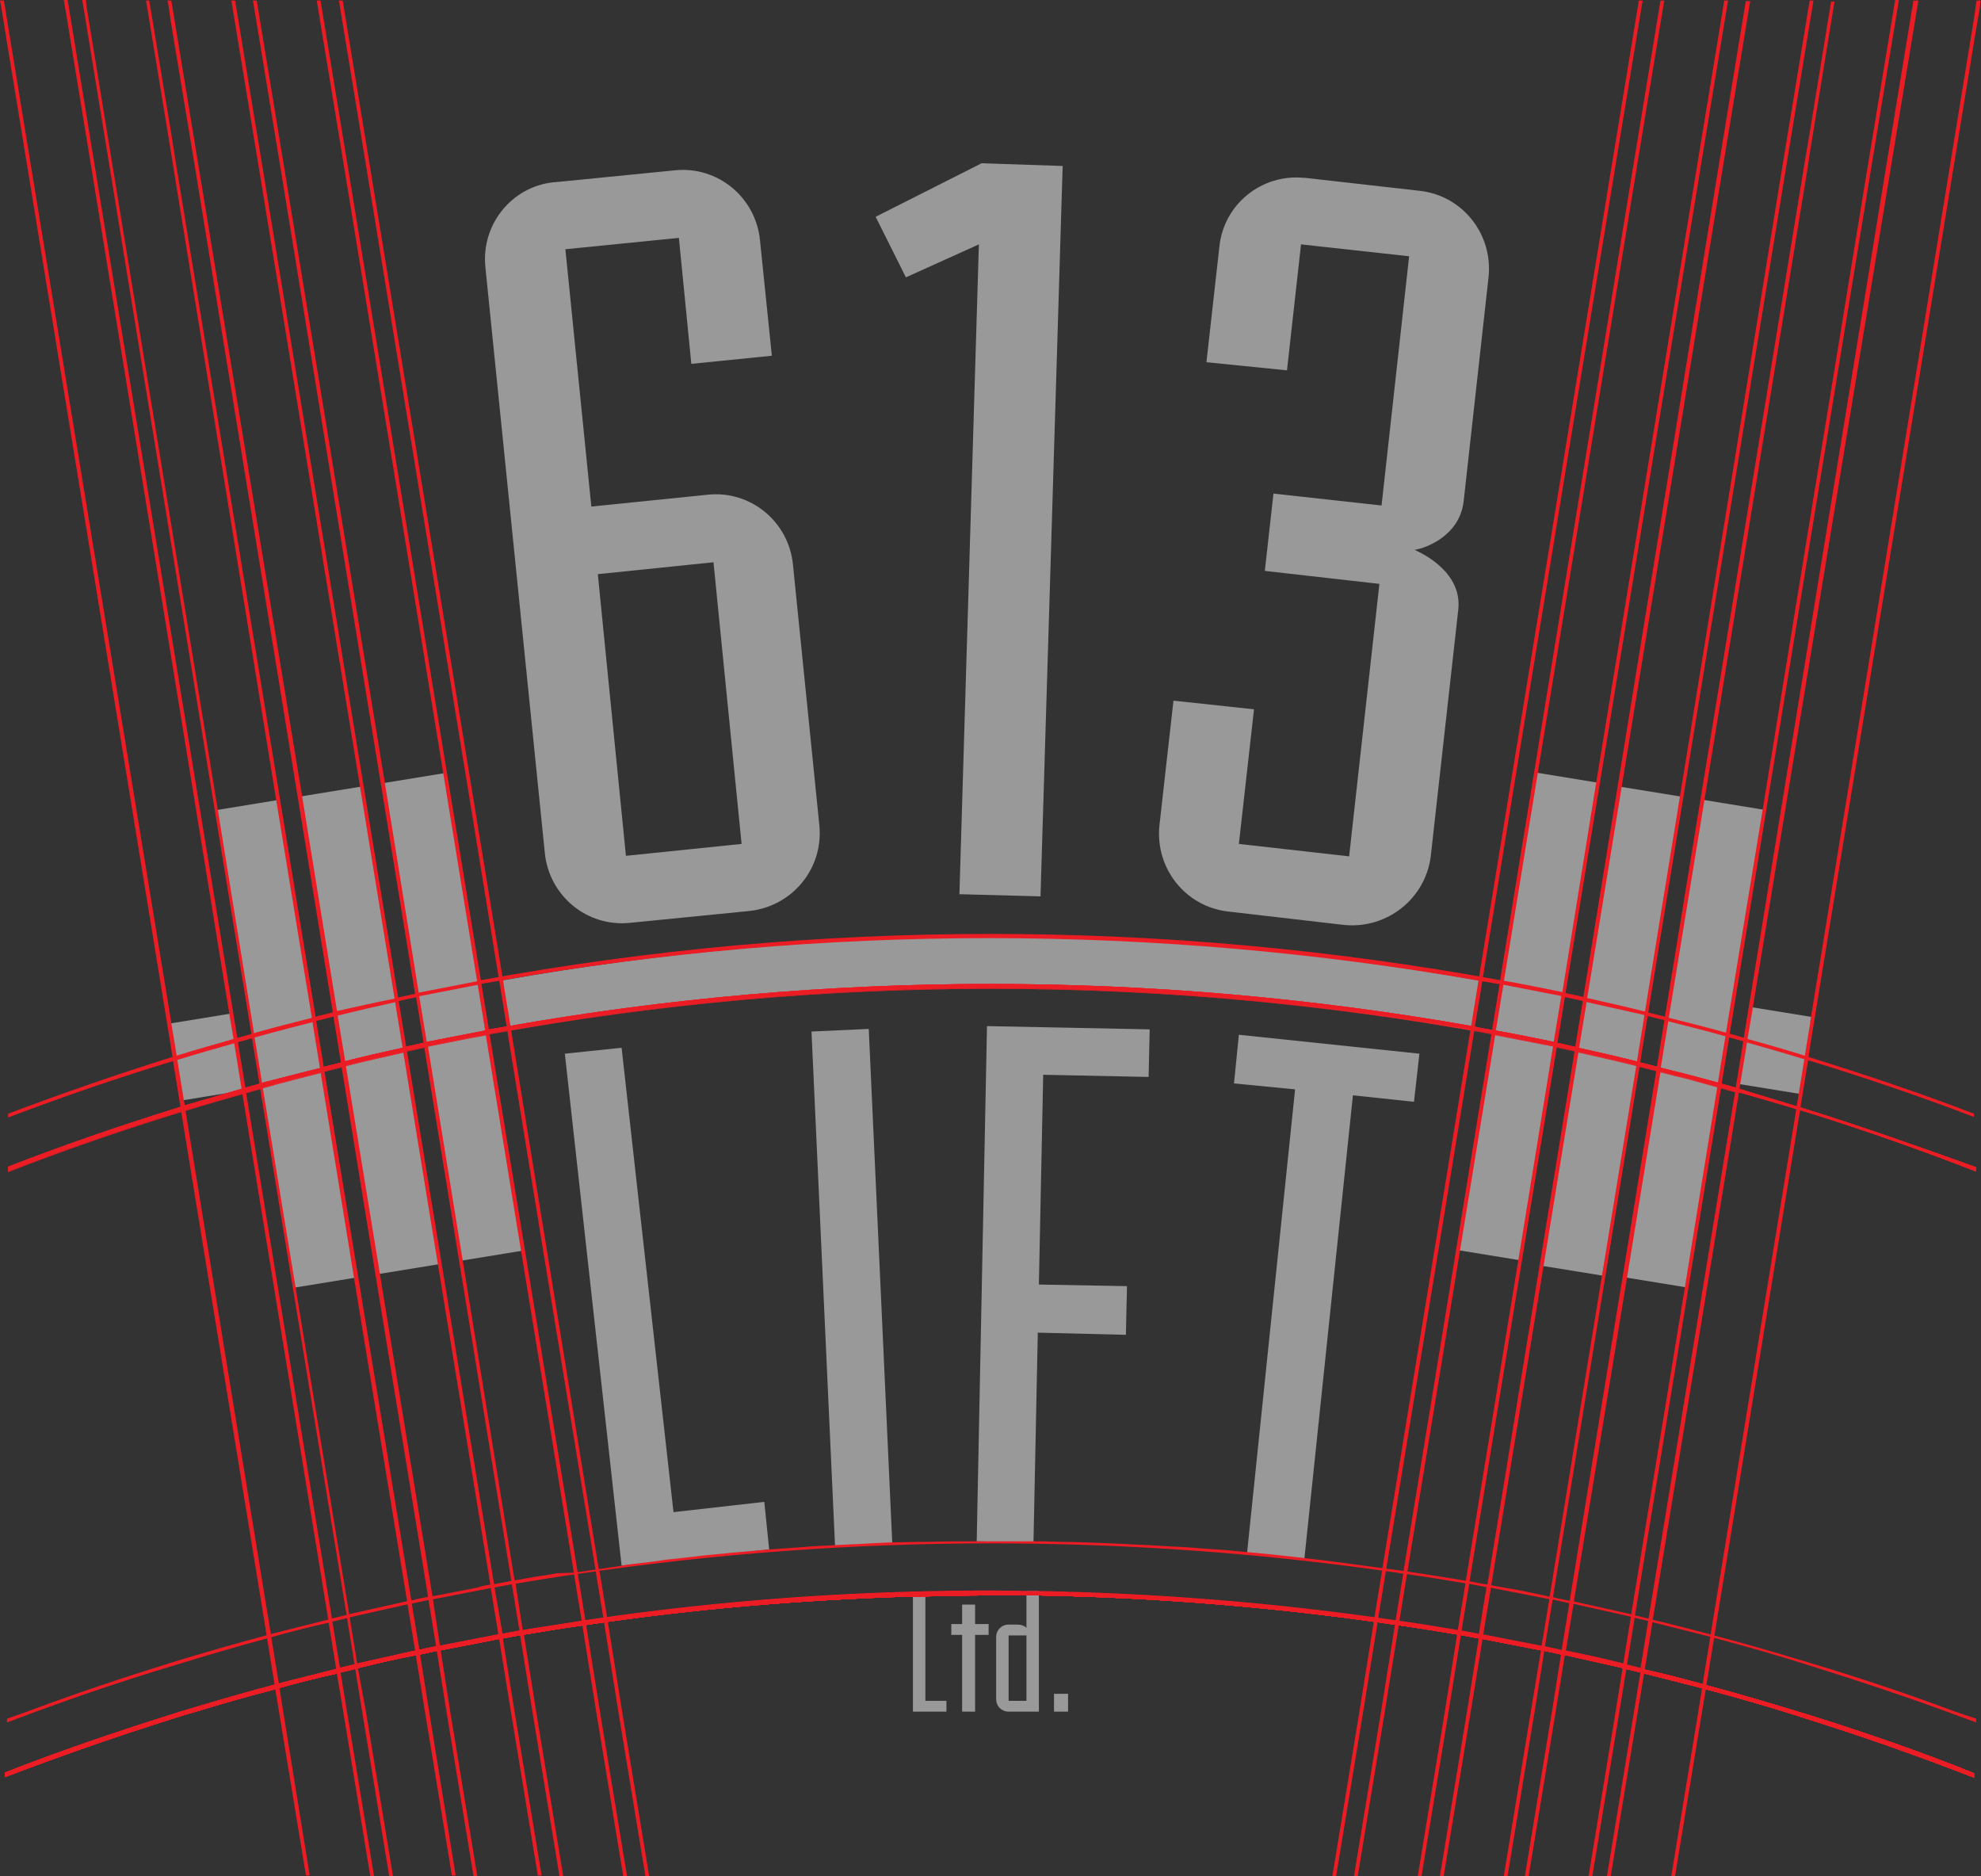 <?xml version="1.0" encoding="utf-8"?>
<!-- Generator: Adobe Illustrator 21.1.0, SVG Export Plug-In . SVG Version: 6.00 Build 0)  -->
<svg version="1.1" id="Layer_1" xmlns="http://www.w3.org/2000/svg" xmlns:xlink="http://www.w3.org/1999/xlink" x="0px" y="0px"
	 viewBox="0 0 366.5 347" style="enable-background:new 0 0 366.5 347;" xml:space="preserve">
<rect x="0" y="0" width="366.5" height="347" fill="#333333" stroke="none"/>
<style type="text/css">
	.st0{opacity:0.5;fill:#FFFFFF;}
	.st1{fill:#EC1C24;}
	.st2{opacity:0.5;fill:#EC1C24;}
</style>
<title>Artboard 1</title>
<g>
	<polygon class="st0" points="115,289.6 104.5,194.9 115,193.8 124.6,279.7 141.4,277.8 142.3,286.6 	"/>
	
		<rect x="152.3" y="190.5" transform="matrix(0.999 -4.571169e-02 4.571169e-02 0.999 -10.722 7.454)" class="st0" width="10.6" height="95.3"/>
	<polygon class="st0" points="180.7,285.1 182.6,189.8 212.7,190.4 212.5,199.2 193,198.8 192.2,237.6 208.5,237.9 208.3,246.9 
		192,246.5 191.2,285.3 	"/>
	<polygon class="st0" points="230.7,287.4 239.6,201.5 228.3,200.4 229.2,191.4 262.6,194.9 261.6,203.8 250.3,202.6 241.3,288.5 	
		"/>
	<path class="st0" d="M116.5,170.7c-7.9,0.8-14.9-5-15.7-12.9L89.8,49.4c-0.8-7.8,4.8-14.9,12.7-15.7c0.1,0,0.1,0,0.2,0l22.2-2.2
		c7.9-0.8,14.9,5,15.7,12.9l2.2,21.4l-14.9,1.5L125.6,44l-21,2.1l4.8,47.6l21.6-2.2c7.9-0.8,14.9,5,15.7,12.9l4.9,48.4
		c0.7,7.9-5,14.8-12.9,15.7L116.5,170.7z M132,104l-21.4,2.2l5.2,52.1l21.4-2.2L132,104z"/>
	<polygon class="st0" points="177.5,165.4 181.1,45.2 167.6,51.3 162,40.1 181.6,30.2 196.6,30.7 192.5,165.8 	"/>
	<path class="st0" d="M227.2,168.6c-7.9-0.9-13.5-8-12.7-15.9l2.6-23.1l14.9,1.6l-2.8,24.9l20.4,2.3l5.6-50.4l-21.2-2.4l1.6-14.3
		l20,2.2l5.1-46.1l-20-2.2l-2.6,23.3L223.2,67l2.4-21.4c0.8-7.8,7.8-13.5,15.7-12.7c0.1,0,0.1,0,0.2,0l21.2,2.4
		c7.9,0.9,13.5,8,12.7,15.9l-4.6,41.4c-0.7,6.7-7.4,8.9-9.1,9.1c1.8,0.8,8.8,4.3,8.1,11l-5.1,45.7c-1,7.8-8,13.4-15.9,12.7
		L227.2,168.6z"/>
	<polygon class="st0" points="168.9,316.6 168.9,295 171.2,295 171.2,314.6 175.1,314.6 175.1,316.6 	"/>
	<polygon class="st0" points="178,316.6 178,302.4 176,302.4 176,300.4 178,300.4 178,296.8 180.4,296.8 180.4,300.4 182.9,300.4 
		182.9,302.4 180.4,302.4 180.4,316.6 	"/>
	<path class="st0" d="M186.6,316.6c-1.3,0-2.3-1-2.3-2.3v-11.5c0-1.3,1-2.3,2.3-2.3h1.7c0.6,0,1.2,0.2,1.6,0.6v-6.8h2.3v22.3H186.6z
		 M189.9,302.5h-3.3v12.1h3.3V302.5z"/>
	<rect x="195" y="313.3" class="st0" width="2.6" height="3.3"/>
	
		<rect x="237.8" y="182.2" transform="matrix(0.161 -0.987 0.987 0.161 51.422 436.58)" class="st0" width="89.5" height="11.7"/>
	
		<rect x="253.3" y="184.8" transform="matrix(0.16 -0.987 0.987 0.16 62.468 454.593)" class="st0" width="89.8" height="11.7"/>
	
		<rect x="268.7" y="187.3" transform="matrix(0.161 -0.987 0.987 0.161 72.323 471.295)" class="st0" width="89.5" height="11.7"/>
	
		<rect x="321.2" y="188.3" transform="matrix(0.16 -0.987 0.987 0.16 84.368 487.389)" class="st0" width="14.4" height="11.7"/>
	<path class="st0" d="M273.9,181.4l-1.6,9.2c-58.9-10.5-119.2-10.5-178.1,0l-1.6-9.2C152.6,170.7,213.9,170.7,273.9,181.4
		L273.9,181.4z"/>
	<rect x="78" y="143.3" transform="matrix(0.987 -0.161 0.161 0.987 -29.26 15.992)" class="st0" width="11.7" height="89.5"/>
	
		<rect x="62.5" y="145.8" transform="matrix(0.987 -0.161 0.161 0.987 -29.871 13.533)" class="st0" width="11.7" height="89.5"/>
	
		<rect x="47.1" y="148.3" transform="matrix(0.987 -0.161 0.161 0.987 -30.482 11.074)" class="st0" width="11.7" height="89.5"/>
	
		<rect x="32.3" y="188.3" transform="matrix(0.987 -0.161 0.161 0.987 -31.055 8.715)" class="st0" width="11.7" height="14.4"/>
	<polygon class="st1" points="319,0.1 314,30.5 295.3,144.8 289,183.8 288.8,184.5 287.4,193 287.3,193.7 280.9,233.1 271.2,292.3 
		271.1,293 269.7,301.5 269.6,302.2 267.3,316.6 262.3,347 263,347 268,316.6 270.3,302.3 270.4,301.6 271.8,293.1 271.9,292.4 
		288,193.8 288.1,193.2 288.1,193.2 289.5,184.6 289.6,183.9 314.7,30.5 319.7,0.1 	"/>
	<polygon class="st1" points="307.2,0.1 302.2,30.5 277.5,181.5 277.5,181.5 277.4,182.2 276,190.8 275.9,191.4 259.7,290.4 
		259.6,291.1 258.2,299.7 258.1,300.4 255.5,316.6 250.5,347 251.2,347 256.2,316.6 258.8,300.5 258.9,299.8 258.9,299.8 
		260.3,291.2 260.4,290.6 270.1,231.4 270.1,231.4 276.6,191.6 276.7,190.9 278.1,182.4 278.2,181.7 284.5,143 302.9,30.5 
		307.9,0.1 	"/>
	<polygon class="st1" points="303.2,0.1 298.2,30.5 273.5,181.5 273.5,181.5 273.4,182.2 272,190.8 271.9,191.4 255.7,290.4 
		255.6,291.1 254.2,299.7 254.1,300.4 251.5,316.6 246.5,347 247.2,347 252.2,316.6 254.8,300.5 254.9,299.8 254.9,299.8 
		256.3,291.2 256.4,290.6 266.1,231.4 266.1,231.4 272.6,191.6 272.7,190.9 274.1,182.4 274.2,181.7 280.5,143 298.9,30.5 
		303.9,0.1 	"/>
	<path class="st1" d="M275.1,293l-0.1,0.7l-1.4,8.5l0.7,0.1l1.4-8.5l0.1-0.7C275.6,293.1,275.4,293,275.1,293z M275.1,293l-0.1,0.7
		l-1.4,8.5l0.7,0.1l1.4-8.5l0.1-0.7C275.6,293.1,275.4,293,275.1,293z M275.1,293l-0.1,0.7l-1.4,8.5l0.7,0.1l1.4-8.5l0.1-0.7
		C275.6,293.1,275.4,293,275.1,293z M334.8,0.1l-5,30.4l-19,116.8l-6.5,40l-0.1,0.7l-1.4,8.6l-0.1,0.7l-6.3,38.5l-9.7,59.5l-0.1,0.7
		l-1.4,8.5l-0.1,0.7l-1.9,11.5l-5,30.4h0.7l5-30.4l1.8-11.3l0.1-0.7l1.4-8.5l0.1-0.7l16-98l0.1-0.7l1.4-8.6l0.1-0.7l25.6-156.9
		l4.4-26.8l0.4-2.4l0.2-1.3H334.8z M275,293.7l-1.4,8.5l0.7,0.1l1.4-8.5l0.1-0.7c-0.2,0-0.5-0.1-0.7-0.1L275,293.7z M275.1,293
		l-0.1,0.7l-1.4,8.5l0.7,0.1l1.4-8.5l0.1-0.7C275.6,293.1,275.4,293,275.1,293L275.1,293z M275.1,293l-0.1,0.7l-1.4,8.5l0.7,0.1
		l1.4-8.5l0.1-0.7C275.6,293.1,275.4,293,275.1,293L275.1,293z M323,0.1l-5,30.4l-25.1,154.1l-0.1,0.7l-1.4,8.5l-0.1,0.7L275.2,293
		l-0.1,0.7l-1.4,8.5l-0.1,0.7l-2.2,13.7l-5,30.4h0.7l5-30.4l2.2-13.5l0.1-0.7l1.4-8.5l0.1-0.7l9.7-59.2l6.4-39.2l0.1-0.7l1.4-8.5
		l0.1-0.7l6.4-39.2l18.8-115.1l5-30.4H323z"/>
	<path class="st1" d="M306.8,198.2l-0.3-0.1l-16,97.9l-0.1,0.7l-1.4,8.5l0.7,0.1l1.4-8.5l0.1-0.7l9.8-59.7l6.2-38.1L306.8,198.2z
		 M306.8,198.2l-0.3-0.1l-16,97.9l-0.1,0.7l-1.4,8.5l0.7,0.1l1.4-8.5l0.1-0.7l9.8-59.7l6.2-38.1L306.8,198.2z M306.8,198.2l-0.3-0.1
		l-16,97.9l-0.1,0.7l-1.4,8.5l0.7,0.1l1.4-8.5l0.1-0.7l9.8-59.7l6.2-38.1L306.8,198.2z M350.6,0.1l-0.2,1.2l-4.8,29.1l-10.8,66
		l-8.7,53.4l-6.8,41.3l-0.1,0.7l-1.4,8.6l-0.1,0.7l-6,37.1l-9.9,60.3l-0.1,0.7l-1.4,8.6l-0.1,0.7l-1.3,8.1l-5,30.4h0.7l5-30.4
		l1.3-7.9l0.1-0.7l1.4-8.6l0.1-0.7l15.9-97.4l0.1-0.7l1.4-8.6l0.1-0.7l0,0l14.8-90.6l11.5-70.3l4.8-29.1l0.2-1.3H350.6z
		 M307.2,198.3l-0.4-0.1l-0.3-0.1l-16,97.9l-0.1,0.7l-1.4,8.5l0.7,0.1l1.4-8.5l0.1-0.7l9.8-59.7L307.2,198.3z M306.8,198.2l-0.3-0.1
		l-16,97.9l-0.1,0.7l-1.4,8.5l0.7,0.1l1.4-8.5l0.1-0.7l9.8-59.7l6.2-38.1L306.8,198.2z M306.8,198.2l-0.3-0.1l-16,97.9l-0.1,0.7
		l-1.4,8.5l0.7,0.1l1.4-8.5l0.1-0.7l9.8-59.7l6.2-38.1L306.8,198.2z M338.8,0.1l-0.2,1.2l-3.7,22.7l-1.1,6.5l-25.8,157.7l-0.1,0.7
		l-1.4,8.6l-0.1,0.7l-16,97.9l-0.1,0.7l-1.4,8.5l-0.1,0.7l-1.7,10.7l-5,30.4h0.7l5-30.4l1.7-10.5l0.1-0.7l1.4-8.5l0.1-0.7l9.8-59.7
		l6.2-38.1l0.1-0.7l1.4-8.6l0.1-0.7l6.6-40.3l19.2-117.6l0.3-2.1l4.4-27l0.2-1.2H338.8z"/>
	<path class="st1" d="M354,0.1l-0.2,1.2L349,30.5l-14.1,86.2L322.6,192l-0.1,0.7l-1.4,8.6L321,202l-15.9,97.3l0.7,0.2l15.9-97.3
		l0.1-0.5v-0.2l1.4-8.6l0.1-0.7l0.8-4.7l10.9-66.4l14.9-90.6l4.8-29.1l0.2-1.2H354z M354,0.1l-0.2,1.2L349,30.5l-14.1,86.2
		L322.6,192l-0.1,0.7l-1.4,8.6L321,202l-15.9,97.3l0.7,0.2l15.9-97.3l0.1-0.5v-0.2l1.4-8.6l0.1-0.7l0.8-4.7l10.9-66.4l14.9-90.6
		l4.8-29.1l0.2-1.2H354z M354,0.1l-0.2,1.2L349,30.5l-14.1,86.2L322.6,192l-0.1,0.7l-1.4,8.6L321,202l-15.9,97.3l0.7,0.2l15.9-97.3
		l0.1-0.5v-0.2l1.4-8.6l0.1-0.7l0.8-4.7l10.9-66.4l14.9-90.6l4.8-29.1l0.2-1.2H354z M354,0.1l-0.2,1.2L349,30.5l-14.1,86.2
		L322.6,192l-0.1,0.7l-1.4,8.6L321,202l-15.9,97.3L305,300l0,0l-1.4,8.6l-0.1,0.7l-1.2,7.3l-5,30.4h0.7l5-30.4l1.2-7.2l0,0l0.1-0.7
		l1.4-8.6l0.1-0.7l15.9-97.3l0.1-0.5v-0.2l1.4-8.6l0.1-0.7l0.8-4.7l10.9-66.4l14.9-90.6l4.8-29.1l0.2-1.2H354z M322.8,192.8
		l-1.4,8.6l-0.3-0.1L321,202l-15.9,97.3L305,300l0,0l-1.4,8.6c0.2,0,0.5,0.1,0.7,0.2l1.4-8.6l0.1-0.7l15.9-97.3l0.1-0.5v-0.2
		l1.4-8.6L322.8,192.8z M322.8,192.8l-1.4,8.6l-0.3-0.1L321,202l-15.9,97.3L305,300l0,0l-1.4,8.6c0.2,0,0.5,0.1,0.7,0.2l1.4-8.6
		l0.1-0.7l15.9-97.3l0.1-0.5v-0.2l1.4-8.6L322.8,192.8z M322.8,192.8l-1.4,8.6l-0.3-0.1L321,202l-15.9,97.3L305,300l0,0l-1.4,8.6
		c0.2,0,0.5,0.1,0.7,0.2l1.4-8.6l0.1-0.7l15.9-97.3l0.1-0.5v-0.2l1.4-8.6L322.8,192.8z M365.7,0.1l-0.2,1.2l-0.2,1.5l-4.5,27.6
		L334.9,189v0.2l-1,6.1l-0.1,0.7l-1.2,7.4l-0.2,1.2l0,0l-0.1,0.7l-15.8,96.9l0,0l-0.1,0.7l-1.4,8.6l-0.1,0.7l-0.7,4.4l-5,30.4h0.7
		l5-30.4l0.7-4.2l0.1-0.7l1.4-8.6l0.1-0.7l15.8-96.9l0.1-0.7l1.4-8.6l0.1-0.7l0.3-2.1l26.6-162.9l3.8-23.3l1-5.9l0.1-1.2H365.7z
		 M322.8,192.8l-1.4,8.6l-0.3-0.1l-0.1,0.7L305,299.3l-0.1,0.7l0,0l-1.4,8.6c0.2,0,0.5,0.1,0.7,0.2l1.4-8.6l0.1-0.7l15.9-97.3
		l0.1-0.5v-0.2l1.4-8.6L322.8,192.8z M322.8,192.8l-1.4,8.6l-0.3-0.1l-0.1,0.7L305,299.3l-0.1,0.7l0,0l-1.4,8.6
		c0.2,0,0.5,0.1,0.7,0.2l1.4-8.6l0.1-0.7l15.9-97.3l0.1-0.5v-0.2l1.4-8.6L322.8,192.8z M322.8,192.8l-1.4,8.6l-0.3-0.1l-0.1,0.7
		L305,299.3l-0.1,0.7l0,0l-1.4,8.6c0.2,0,0.5,0.1,0.7,0.2l1.4-8.6l0.1-0.7l15.9-97.3l0.1-0.5v-0.2l1.4-8.6L322.8,192.8z M354,0.1
		l-0.2,1.2L349,30.5l-14.1,86.2L322.6,192l-0.1,0.7l-1.4,8.6L321,202l-15.9,97.3l0.7,0.2l15.9-97.3l0.1-0.5v-0.2l1.4-8.6l0.1-0.7
		l0.8-4.7l10.9-66.4l14.9-90.6l4.8-29.1l0.2-1.2H354z M354,0.1l-0.2,1.2L349,30.5l-14.1,86.2L322.6,192l-0.1,0.7l-1.4,8.6L321,202
		l-15.9,97.3l0.7,0.2l15.9-97.3l0.1-0.5v-0.2l1.4-8.6l0.1-0.7l0.8-4.7l10.9-66.4l14.9-90.6l4.8-29.1l0.2-1.2H354z"/>
	<polygon class="st1" points="111,316.6 108.4,300.3 108.3,299.7 106.9,291.1 106.8,290.4 90.6,191.4 90.5,190.7 89.1,182.2 
		89.1,182.2 89,181.5 64.3,30.5 59.3,0.1 58.6,0.1 63.6,30.5 82,143 88.3,181.7 88.4,182.3 89.8,190.9 89.9,191.6 96.4,231.4 
		106.1,290.5 106.2,291.2 107.6,299.7 107.7,300.4 110.3,316.6 115.3,347 116,347 	"/>
	<polygon class="st1" points="115.1,316.6 112.5,300.3 112.4,299.7 111,291.1 110.8,290.4 94.7,191.4 94.6,190.7 93.2,182.2 
		93.2,182.2 93.1,181.5 68.4,30.5 63.4,0.1 62.7,0.1 67.7,30.5 86.1,143 92.4,181.7 92.5,182.3 93.9,190.9 94,191.6 100.5,231.4 
		110.2,290.5 110.3,291.2 111.7,299.7 111.8,300.4 114.4,316.6 119.4,347 120.1,347 	"/>
	<polygon class="st1" points="96.9,302.2 96.7,301.5 95.4,293 95.2,292.3 85.6,233.1 79.2,193.7 79,193 77.6,184.5 77.5,183.8 
		71.2,144.8 52.5,30.5 47.5,0.1 46.8,0.1 51.8,30.5 76.8,183.9 77,184.6 78.4,193.1 78.5,193.8 94.6,292.4 94.7,293.1 96.1,301.6 
		96.2,302.3 98.5,316.6 103.5,347 104.2,347 99.2,316.6 	"/>
	<path class="st1" d="M95.2,316.6l-2.2-13.7l-0.1-0.7l-1.4-8.5l-0.1-0.7l-16.1-98.4l-0.1-0.7l-1.4-8.5l-0.1-0.7L48.5,30.5l-5-30.4
		h-0.7l5,30.4l18.8,115l6.4,39.2l0.1,0.7l1.4,8.5l0.1,0.7l6.4,39.2l9.7,59.2l0.1,0.7l1.4,8.5l0.1,0.7l2.2,13.6l5,30.4h0.7
		L95.2,316.6z M91.5,293.7l-0.1-0.7l-16.1-98.5l-0.3,0.1l-0.3,0.1l6.4,39.3l9.7,59.2l0.1,0.7l1.4,8.5l0.7-0.1L91.5,293.7z
		 M91.5,293.7l-0.1-0.7l-0.7,0.1l0.1,0.7l1.4,8.5l0.7-0.1L91.5,293.7z M91.5,293.7l-0.1-0.7l-0.7,0.1l0.1,0.7l1.4,8.5l0.7-0.1
		L91.5,293.7z M81.5,305.1l-0.1-0.7l-1.3-8.5l-0.1-0.7l-9.7-59.5l-6.3-38.5l-0.1-0.7l-1.4-8.5l-0.1-0.7l-6.5-40L36.7,30.5l-5-30.4
		H31l0.2,1.1l0.4,2.8L36,30.5l25.6,156.9l0.1,0.7l1.4,8.6l0.1,0.7l16,98l0.1,0.7l1.4,8.5l0.1,0.7l1.8,11.3l5,30.4h0.7l-5-30.4
		L81.5,305.1z M91.5,293.7l-0.1-0.7l-0.7,0.1l0.1,0.7l1.4,8.5l0.7-0.1L91.5,293.7z M91.5,293.7l-0.1-0.7l-16.1-98.5l-0.3,0.1
		l-0.3,0.1l6.4,39.3l9.7,59.2l0.1,0.7l1.4,8.5l0.7-0.1L91.5,293.7z M91.5,293.7l-0.1-0.7l-16.1-98.5l-0.3,0.1l-0.3,0.1l6.4,39.3
		l9.7,59.2l0.1,0.7l1.4,8.5l0.7-0.1L91.5,293.7z"/>
	<path class="st1" d="M79.4,316.6l-1.7-10.7l-0.1-0.7l-1.4-8.5l-0.1-0.7L60,198l-0.1-0.7l0,0l-1.4-8.5l-0.1-0.7L32.6,30.5l-1-6.3
		l-3.8-23l-0.2-1.1H27l0.2,1.1l4.5,27.4l0.3,1.9L51.1,148l6.6,40.3l0.1,0.7l1.4,8.6l0.1,0.7l6.2,38.1l9.8,59.7l0.1,0.7l1.4,8.5
		l0.1,0.7l1.7,10.5l5,30.4h0.7L79.4,316.6z M76.1,296.7L76,296l-16-97.9l-0.3,0.1l-0.3,0.1l6.2,38.2l9.8,59.7l0.1,0.7l1.4,8.5
		l0.7-0.1L76.1,296.7z M76.1,296.7L76,296l-16-97.9l-0.3,0.1l-0.3,0.1l6.2,38.2l9.8,59.7l0.1,0.7l1.4,8.5l0.7-0.1L76.1,296.7z
		 M76.1,296.7L76,296l-16-97.9l-0.3,0.1l-0.3,0.1l6.2,38.2l9.8,59.7l0.1,0.7l1.4,8.5l0.7-0.1L76.1,296.7z M66.2,308.5l-0.1-0.7
		l-1.4-8.6l-0.1-0.7l-9.9-60.3l-6.1-37.1l-0.1-0.7l-1.4-8.6l-0.1-0.7l-6.7-41.3l-8.7-53.3L20.8,30.5L16,1.1l-0.1-1.1h-0.7l0.2,1.1
		l4.8,29.3l11.5,70.4l14.8,90.4l0.1,0.7l1.4,8.6l0.1,0.7l16,97.4l0.1,0.7l1.4,8.6l0.1,0.7l1.3,8l5,30.4h0.7l-5-30.4L66.2,308.5z
		 M76.1,296.7L76,296l-16-97.9l-0.3,0.1l-0.3,0.1l6.2,38.2l9.8,59.7l0.1,0.7l1.4,8.5l0.7-0.1L76.1,296.7z M76.1,296.7L76,296
		l-16-97.9l-0.3,0.1l-0.3,0.1l6.2,38.2l9.8,59.7l0.1,0.7l1.4,8.5l0.7-0.1L76.1,296.7z M76.1,296.7L76,296l-16-97.9l-0.3,0.1
		l-0.3,0.1l6.2,38.2l9.8,59.7l0.1,0.7l1.4,8.5l0.7-0.1L76.1,296.7z"/>
	<path class="st1" d="M61.5,300l-0.1-0.7l-15.9-97.4l-0.1-0.7l-0.4,0.1l-1.4-8.6l-0.3,0.1l1.4,8.6v0.2l0.1,0.5l15.9,97.3l0.1,0.7
		l1.4,8.6l0.7-0.2L61.5,300z M61.5,300l-0.1-0.7l-15.9-97.4l-0.1-0.7l-0.4,0.1l-1.4-8.6l-0.3,0.1l1.4,8.6v0.2l0.1,0.5l15.9,97.3
		l0.1,0.7l1.4,8.6l0.7-0.2L61.5,300z M61.5,300l-0.1-0.7l-15.9-97.4l-0.1-0.7l-0.4,0.1l-1.4-8.6l-0.3,0.1l1.4,8.6v0.2l0.1,0.5
		l15.9,97.3l0.1,0.7l1.4,8.6l0.7-0.2L61.5,300z M52.4,316.6l-0.7-4.4l-0.1-0.7l-1.4-8.6l-0.1-0.7l-15.8-96.9l-0.1-0.7l-0.2-1.2
		l-1.2-7.4l-0.1-0.7l-1-6v-0.1L5.7,30.5H5l26.6,163l0.3,2l0.1,0.7l1.4,8.6l0.1,0.7l15.8,96.8l0.1,0.7l1.4,8.6l0.1,0.7l0.7,4.2
		l5,30.4h0.7L52.4,316.6z M61.5,300l-0.1-0.7l-15.9-97.4l-0.1-0.7l-0.4,0.1l-1.4-8.6l-0.3,0.1l1.4,8.6v0.2l0.1,0.5l15.9,97.3
		l0.1,0.7l1.4,8.6l0.7-0.2L61.5,300z M61.5,300l-0.1-0.7l-15.9-97.4l-0.1-0.7l-0.4,0.1l-1.4-8.6l-0.3,0.1l1.4,8.6v0.2l0.1,0.5
		l15.9,97.3l0.1,0.7l1.4,8.6l0.7-0.2L61.5,300z M61.5,300l-0.1-0.7l-15.9-97.4l-0.1-0.7l-0.4,0.1l-1.4-8.6l-0.3,0.1l1.4,8.6v0.2
		l0.1,0.5l15.9,97.3l0.1,0.7l1.4,8.6l0.7-0.2L61.5,300z M64.2,316.6l-1.2-7.3l-0.1-0.7l-1.4-8.6l-0.1-0.7l-15.9-97.4l-0.1-0.7
		l-1.4-8.6l-0.1-0.7l-12.3-75.2L17.5,30.5L12.7,1.1l-0.2-1.1h-0.7L12,1.1l4.8,29.3l14.8,90.7l10.8,66.3l0.8,4.7l0.1,0.7l1.4,8.6v0.2
		l0.1,0.5l15.9,97.3l0.1,0.7l1.4,8.6l0.1,0.7l1.2,7.2l5,30.4h0.7L64.2,316.6z"/>
	<polygon class="st1" points="5.7,30.5 5,30.5 1.2,7.3 0.2,1.1 0,0.1 0.7,0.1 0.9,1.1 1.2,3 	"/>
	<path class="st1" d="M334.9,205.4l-1.9-0.6l-0.7-0.2l0,0c-3-0.9-5.9-1.8-8.9-2.7l0,0l-1.6-0.5l-0.3-0.1l-0.3-0.1l-2.5-0.7l-0.4-0.1
		l-0.3-0.1c-3.5-1-7.1-1.9-10.7-2.8l-0.4-0.1l-0.3-0.1c-1.1-0.3-2.1-0.5-3.2-0.8l-0.4-0.1l-0.3-0.1c-3.6-0.9-7.1-1.7-10.7-2.5
		l-0.4-0.1l-0.3-0.1c-1.1-0.2-2.1-0.5-3.2-0.7l0,0l-0.4-0.1l-0.3-0.1c-3.6-0.7-7.2-1.5-10.8-2.1l-0.4-0.1H276
		c-1.2-0.2-2.4-0.4-3.6-0.7c-59-10.4-119.3-10.4-178.3,0l-3.6,0.6l-0.3,0.1l-0.4,0.1c-3.6,0.7-7.2,1.4-10.8,2.1l-0.3,0.1l-0.4,0.1
		l-3.2,0.7l-0.3,0.1l-0.3,0.1c-3.6,0.8-7.2,1.6-10.7,2.5l-0.3,0.1l-0.3,0.1l-3.2,0.8l0,0l-0.3,0.1l-0.3,0.1
		c-3.6,0.9-7.1,1.8-10.6,2.7l-0.3,0.1l-0.3,0.1l-2.5,0.7l-0.4,0.1l-0.3,0.1l-1.7,0.5l0,0c-3,0.9-5.9,1.7-8.9,2.6l-0.7,0.2l-1.8,0.6
		c-10.2,3.2-20.4,6.7-30.4,10.6v0.8c10-3.9,20.1-7.4,30.4-10.6l2-0.6l0.7-0.2c3.5-1.1,7.1-2.1,10.6-3.1l0.7-0.2l2.5-0.7l0.3-0.1
		l0.3-0.1c3.5-1,7.1-1.9,10.6-2.8l0.3-0.1l0.3-0.1l3.2-0.8l0.3-0.1l0.3-0.1c3.6-0.9,7.1-1.7,10.7-2.5l0.3-0.1l0.3-0.1l3.2-0.7
		l0.4-0.1l0.3-0.1c3.6-0.7,7.2-1.5,10.8-2.1l0.4-0.1l0.3-0.1c61.3-11.2,124-11.2,185.3,0l0.3,0.1l0.4,0.1c3.6,0.7,7.2,1.4,10.8,2.1
		l0.3,0.1l0.4,0.1l3.2,0.7l0.3,0.1l0.4,0.1c3.6,0.8,7.1,1.6,10.7,2.5l0.3,0.1l0.4,0.1l3.2,0.8l0.3,0.1l0.4,0.1
		c1.7,0.4,3.5,0.9,5.2,1.3c1.8,0.5,3.6,1,5.4,1.5l0.3,0.1l0.4,0.1l2.5,0.7l0.7,0.2c3.5,1,7.1,2,10.6,3.1l0.7,0.2l2,0.6
		c10.2,3.2,20.4,6.8,30.4,10.7v-0.8C355.3,212.2,345.1,208.6,334.9,205.4z"/>
	<path class="st2" d="M318.6,200.6l-0.4-0.1l-0.3-0.1c-3.5-1-7.1-1.9-10.7-2.8l-0.4-0.1l-0.3-0.1c-1.1-0.3-2.1-0.5-3.2-0.8l-0.4-0.1
		l-0.3-0.1c-3.6-0.9-7.1-1.7-10.7-2.5l-0.4-0.1l-0.3-0.1c-1.1-0.2-2.1-0.5-3.2-0.7l0,0l-0.4-0.1l-0.3-0.1c-3.6-0.7-7.2-1.5-10.8-2.1
		l-0.4-0.1H276c-1.2-0.2-2.4-0.4-3.6-0.7c-59-10.4-119.3-10.4-178.3,0l-3.6,0.6l-0.3,0.1l-0.4,0.1c-3.6,0.7-7.2,1.4-10.8,2.1
		l-0.3,0.1l-0.4,0.1l-3.2,0.7l-0.3,0.1l-0.3,0.1c-3.6,0.8-7.2,1.6-10.7,2.5l-0.3,0.1l-0.3,0.1l-3.2,0.8l0,0l-0.3,0.1l-0.3,0.1
		c-3.5,0.9-7.1,1.8-10.6,2.8l-0.3,0.1l-0.3,0.1l-2.5,0.7l-0.4,0.1l-0.3,0.1l-1.7,0.5l0,0c-3,0.9-5.9,1.7-8.9,2.6l-0.7,0.2l-1.8,0.6
		c-10.2,3.2-20.4,6.7-30.4,10.6v0.8c10-3.9,20.1-7.4,30.4-10.6l2-0.6l0.7-0.2c3.5-1.1,7.1-2.1,10.6-3.1l0.7-0.2l2.5-0.7l0.3-0.1
		l0.3-0.1c3.5-1,7.1-1.9,10.6-2.8l0.3-0.1l0.3-0.1l3.2-0.8l0.3-0.1l0.3-0.1c3.6-0.9,7.1-1.7,10.7-2.5l0.3-0.1l0.3-0.1l3.2-0.7
		l0.4-0.1l0.3-0.1c3.6-0.7,7.2-1.5,10.8-2.1l0.4-0.1l0.3-0.1c61.3-11.2,124-11.2,185.3,0l0.3,0.1l0.4,0.1c3.6,0.7,7.2,1.4,10.8,2.1
		l0.3,0.1l0.4,0.1l3.2,0.7l0.3,0.1l0.4,0.1c3.6,0.8,7.1,1.6,10.7,2.5l0.3,0.1l0.4,0.1l3.2,0.8l0.3,0.1l0.4,0.1
		c1.7,0.4,3.5,0.9,5.2,1.3c1.8,0.5,3.6,1,5.4,1.5l0.3,0.1l0.4,0.1l2.5,0.7l0.1-0.7L318.6,200.6z"/>
	<path class="st2" d="M318.6,200.6l-0.4-0.1l-0.3-0.1c-3.5-1-7.1-1.9-10.7-2.8l-0.4-0.1l-0.3-0.1c-1.1-0.3-2.1-0.5-3.2-0.8l-0.4-0.1
		l-0.3-0.1c-3.6-0.9-7.1-1.7-10.7-2.5l-0.4-0.1l-0.3-0.1c-1.1-0.2-2.1-0.5-3.2-0.7l0,0l-0.4-0.1l-0.3-0.1c-3.6-0.7-7.2-1.5-10.8-2.1
		l-0.4-0.1H276c-1.2-0.2-2.4-0.4-3.6-0.7c-59-10.4-119.3-10.4-178.3,0l-3.6,0.6l-0.3,0.1l-0.4,0.1c-3.6,0.7-7.2,1.4-10.8,2.1
		l-0.3,0.1l-0.4,0.1l-3.2,0.7l-0.3,0.1l-0.3,0.1c-3.6,0.8-7.2,1.6-10.7,2.5l-0.3,0.1l-0.3,0.1l-3.2,0.8l0,0l-0.3,0.1l-0.3,0.1
		c-3.5,0.9-7.1,1.8-10.6,2.8l-0.3,0.1l-0.3,0.1l-2.5,0.7l-0.4,0.1l-0.3,0.1l-1.7,0.5l0,0c-3,0.9-5.9,1.7-8.9,2.6l-0.7,0.2l-1.8,0.6
		c-10.2,3.2-20.4,6.7-30.4,10.6v0.8c10-3.9,20.1-7.4,30.4-10.6l2-0.6l0.7-0.2c3.5-1.1,7.1-2.1,10.6-3.1l0.7-0.2l2.5-0.7l0.3-0.1
		l0.3-0.1c3.5-1,7.1-1.9,10.6-2.8l0.3-0.1l0.3-0.1l3.2-0.8l0.3-0.1l0.3-0.1c3.6-0.9,7.1-1.7,10.7-2.5l0.3-0.1l0.3-0.1l3.2-0.7
		l0.4-0.1l0.3-0.1c3.6-0.7,7.2-1.5,10.8-2.1l0.4-0.1l0.3-0.1c61.3-11.2,124-11.2,185.3,0l0.3,0.1l0.4,0.1c3.6,0.7,7.2,1.4,10.8,2.1
		l0.3,0.1l0.4,0.1l3.2,0.7l0.3,0.1l0.4,0.1c3.6,0.8,7.1,1.6,10.7,2.5l0.3,0.1l0.4,0.1l3.2,0.8l0.3,0.1l0.4,0.1
		c1.7,0.4,3.5,0.9,5.2,1.3c1.8,0.5,3.6,1,5.4,1.5l0.3,0.1l0.4,0.1l2.5,0.7l0.1-0.7L318.6,200.6z"/>
	<path class="st1" d="M334.9,195.6l-0.3-0.1l-0.3-0.1l-0.3-0.1c-3.5-1.1-7-2.1-10.6-3.1l-0.3-0.1l-0.3-0.1c-0.8-0.2-1.6-0.5-2.5-0.7
		l0,0l-0.4-0.1l-0.3-0.1c-3.5-1-7.1-1.9-10.7-2.8l-0.4-0.1l-0.3-0.1l-3.2-0.8l-0.4-0.1l-0.3-0.1c-3.6-0.9-7.1-1.7-10.7-2.5l-0.4-0.1
		l-0.3-0.1l-3.2-0.7l-0.4-0.1l-0.3-0.1c-3.6-0.7-7.2-1.5-10.8-2.1l-0.4-0.1h-0.3l0,0c-62.3-11.4-126.2-11.4-188.5,0l-0.3,0.1
		l-0.4,0.1c-3.6,0.7-7.2,1.4-10.8,2.1l-0.3,0.1l-0.3,0.1l-3.2,0.7l-0.3,0.1l-0.3,0.1c-3.6,0.7-7.1,1.5-10.7,2.3l-0.3,0.1l-0.3,0.1
		l-3.2,0.8l-0.3,0.1l-0.3,0.1c-3.6,0.9-7.1,1.8-10.7,2.8l-0.3,0.1l-0.3,0.1l-2.5,0.7l-0.4,0.1l-0.3,0.1c-3.5,1-7.1,2-10.6,3.1
		l-0.4,0.1l-0.3,0.1l-0.3,0.1c-10.2,3.2-20.3,6.7-30.4,10.5v0.7c10-3.8,20.2-7.3,30.4-10.4l0.4-0.1l0.3-0.1l0.4-0.1
		c3.5-1.1,7.1-2.1,10.6-3.1l0.3-0.1l0.4-0.1l2.5-0.7l0.3-0.1l0.4-0.1c3.5-1,7.1-1.9,10.6-2.8l0.3-0.1l0.3-0.1l3.2-0.8L62,188
		l0.3-0.1c3.6-0.9,7.1-1.7,10.7-2.5l0.3-0.1l0.3-0.1l3.2-0.7l0.3-0.1l0.3-0.1c3.6-0.7,7.2-1.4,10.8-2.1l0.4-0.1l0.3-0.1l0,0l3.5-0.6
		c59.9-10.5,121.3-10.5,181.2,0l3.6,0.6h0.3l0.4,0.1c3.6,0.7,7.2,1.4,10.8,2.1l0.3,0.1l0.4,0.1l3.2,0.7l0.3,0.1l0.4,0.1
		c3.6,0.8,7.1,1.6,10.7,2.4l0.3,0.1l0.4,0.1l3.2,0.8l0.3,0.1l0.4,0.1c3.6,0.9,7.1,1.8,10.7,2.8l0.3,0.1l0.4,0.1l2.5,0.7l0.3,0.1
		l0.3,0.1c3.5,1,7.1,2,10.6,3.1l0.3,0.1l0.3,0.1l0.5,0.1c10.2,3.1,20.4,6.6,30.4,10.4V206C355.3,202.2,345.1,198.8,334.9,195.6z"/>
	<path class="st2" d="M318.6,200.6l-0.4-0.1l-0.3-0.1c-3.5-1-7.1-1.9-10.7-2.8l-0.4-0.1l-0.3-0.1c-1.1-0.3-2.1-0.5-3.2-0.8l-0.4-0.1
		l-0.3-0.1c-3.6-0.9-7.1-1.7-10.7-2.5l-0.4-0.1l-0.3-0.1c-1.1-0.2-2.1-0.5-3.2-0.7l0,0l-0.4-0.1l-0.3-0.1c-3.6-0.7-7.2-1.5-10.8-2.1
		l-0.4-0.1H276c-1.2-0.2-2.4-0.4-3.6-0.7c-59-10.4-119.3-10.4-178.3,0l-3.6,0.6l-0.3,0.1l-0.4,0.1c-3.6,0.7-7.2,1.4-10.8,2.1
		l-0.3,0.1l-0.4,0.1l-3.2,0.7l-0.3,0.1l-0.3,0.1c-3.6,0.8-7.2,1.6-10.7,2.5l-0.3,0.1l-0.3,0.1l-3.2,0.8l0,0l-0.3,0.1l-0.3,0.1
		c-3.5,0.9-7.1,1.8-10.6,2.8l-0.3,0.1l-0.3,0.1l-2.5,0.7l-0.4,0.1l-0.3,0.1l-1.7,0.5l0,0c-3,0.9-5.9,1.7-8.9,2.6l-0.7,0.2l-1.8,0.6
		c-10.2,3.2-20.4,6.7-30.4,10.6v0.8c10-3.9,20.1-7.4,30.4-10.6l2-0.6l0.7-0.2c3.5-1.1,7.1-2.1,10.6-3.1l0.7-0.2l2.5-0.7l0.3-0.1
		l0.3-0.1c3.5-1,7.1-1.9,10.6-2.8l0.3-0.1l0.3-0.1l3.2-0.8l0.3-0.1l0.3-0.1c3.6-0.9,7.1-1.7,10.7-2.5l0.3-0.1l0.3-0.1l3.2-0.7
		l0.4-0.1l0.3-0.1c3.6-0.7,7.2-1.5,10.8-2.1l0.4-0.1l0.3-0.1c61.3-11.2,124-11.2,185.3,0l0.3,0.1l0.4,0.1c3.6,0.7,7.2,1.4,10.8,2.1
		l0.3,0.1l0.4,0.1l3.2,0.7l0.3,0.1l0.4,0.1c3.6,0.8,7.1,1.6,10.7,2.5l0.3,0.1l0.4,0.1l3.2,0.8l0.3,0.1l0.4,0.1
		c1.7,0.4,3.5,0.9,5.2,1.3c1.8,0.5,3.6,1,5.4,1.5l0.3,0.1l0.4,0.1l2.5,0.7l0.1-0.7L318.6,200.6z"/>
	<path class="st1" d="M334.9,205.4l-1.9-0.6l-0.7-0.2l0,0c-3-0.9-5.9-1.8-8.9-2.7l0,0l-1.6-0.5l-0.3-0.1l-0.3-0.1l-2.5-0.7l-0.4-0.1
		l-0.3-0.1c-3.5-1-7.1-1.9-10.7-2.8l-0.4-0.1l-0.3-0.1c-1.1-0.3-2.1-0.5-3.2-0.8l-0.4-0.1l-0.3-0.1c-3.6-0.9-7.1-1.7-10.7-2.5
		l-0.4-0.1l-0.3-0.1c-1.1-0.2-2.1-0.5-3.2-0.7l0,0l-0.4-0.1l-0.3-0.1c-3.6-0.7-7.2-1.5-10.8-2.1l-0.4-0.1H276
		c-1.2-0.2-2.4-0.4-3.6-0.7c-59-10.4-119.3-10.4-178.3,0l-3.6,0.6l-0.3,0.1l-0.4,0.1c-3.6,0.7-7.2,1.4-10.8,2.1l-0.3,0.1l-0.4,0.1
		l-3.2,0.7l-0.3,0.1l-0.3,0.1c-3.6,0.8-7.2,1.6-10.7,2.5l-0.3,0.1l-0.3,0.1l-3.2,0.8l0,0l-0.3,0.1l-0.3,0.1
		c-3.6,0.9-7.1,1.8-10.6,2.7l-0.3,0.1l-0.3,0.1l-2.5,0.7l-0.4,0.1l-0.3,0.1l-1.7,0.5l0,0c-3,0.9-5.9,1.7-8.9,2.6l-0.7,0.2l-1.8,0.6
		c-10.2,3.2-20.4,6.7-30.4,10.6v0.8c10-3.9,20.1-7.4,30.4-10.6l2-0.6l0.7-0.2c3.5-1.1,7.1-2.1,10.6-3.1l0.7-0.2l2.5-0.7l0.3-0.1
		l0.3-0.1c3.5-1,7.1-1.9,10.6-2.8l0.3-0.1l0.3-0.1l3.2-0.8l0.3-0.1l0.3-0.1c3.6-0.9,7.1-1.7,10.7-2.5l0.3-0.1l0.3-0.1l3.2-0.7
		l0.4-0.1l0.3-0.1c3.6-0.7,7.2-1.5,10.8-2.1l0.4-0.1l0.3-0.1c61.3-11.2,124-11.2,185.3,0l0.3,0.1l0.4,0.1c3.6,0.7,7.2,1.4,10.8,2.1
		l0.3,0.1l0.4,0.1l3.2,0.7l0.3,0.1l0.4,0.1c3.6,0.8,7.1,1.6,10.7,2.5l0.3,0.1l0.4,0.1l3.2,0.8l0.3,0.1l0.4,0.1
		c1.7,0.4,3.5,0.9,5.2,1.3c1.8,0.5,3.6,1,5.4,1.5l0.3,0.1l0.4,0.1l2.5,0.7l0.7,0.2c3.5,1,7.1,2,10.6,3.1l0.7,0.2l2,0.6
		c10.2,3.2,20.4,6.8,30.4,10.7v-0.8C355.3,212.2,345.1,208.6,334.9,205.4z"/>
	<path class="st1" d="M334.9,205.4l-1.9-0.6l-0.7-0.2l0,0c-3-0.9-5.9-1.8-8.9-2.7l0,0l-1.6-0.5l-0.3-0.1l-0.3-0.1l-2.5-0.7l-0.4-0.1
		l-0.3-0.1c-3.5-1-7.1-1.9-10.7-2.8l-0.4-0.1l-0.3-0.1c-1.1-0.3-2.1-0.5-3.2-0.8l-0.4-0.1l-0.3-0.1c-3.6-0.9-7.1-1.7-10.7-2.5
		l-0.4-0.1l-0.3-0.1c-1.1-0.2-2.1-0.5-3.2-0.7l0,0l-0.4-0.1l-0.3-0.1c-3.6-0.7-7.2-1.5-10.8-2.1l-0.4-0.1H276
		c-1.2-0.2-2.4-0.4-3.6-0.7c-59-10.4-119.3-10.4-178.3,0l-3.6,0.6l-0.3,0.1l-0.4,0.1c-3.6,0.7-7.2,1.4-10.8,2.1l-0.3,0.1l-0.4,0.1
		l-3.2,0.7l-0.3,0.1l-0.3,0.1c-3.6,0.8-7.2,1.6-10.7,2.5l-0.3,0.1l-0.3,0.1l-3.2,0.8l0,0l-0.3,0.1l-0.3,0.1
		c-3.6,0.9-7.1,1.8-10.6,2.7l-0.3,0.1l-0.3,0.1l-2.5,0.7l-0.4,0.1l-0.3,0.1l-1.7,0.5l0,0c-3,0.9-5.9,1.7-8.9,2.6l-0.7,0.2l-1.8,0.6
		c-10.2,3.2-20.4,6.7-30.4,10.6v0.8c10-3.9,20.1-7.4,30.4-10.6l2-0.6l0.7-0.2c3.5-1.1,7.1-2.1,10.6-3.1l0.7-0.2l2.5-0.7l0.3-0.1
		l0.3-0.1c3.5-1,7.1-1.9,10.6-2.8l0.3-0.1l0.3-0.1l3.2-0.8l0.3-0.1l0.3-0.1c3.6-0.9,7.1-1.7,10.7-2.5l0.3-0.1l0.3-0.1l3.2-0.7
		l0.4-0.1l0.3-0.1c3.6-0.7,7.2-1.5,10.8-2.1l0.4-0.1l0.3-0.1c61.3-11.2,124-11.2,185.3,0l0.3,0.1l0.4,0.1c3.6,0.7,7.2,1.4,10.8,2.1
		l0.3,0.1l0.4,0.1l3.2,0.7l0.3,0.1l0.4,0.1c3.6,0.8,7.1,1.6,10.7,2.5l0.3,0.1l0.4,0.1l3.2,0.8l0.3,0.1l0.4,0.1
		c1.7,0.4,3.5,0.9,5.2,1.3c1.8,0.5,3.6,1,5.4,1.5l0.3,0.1l0.4,0.1l2.5,0.7l0.7,0.2c3.5,1,7.1,2,10.6,3.1l0.7,0.2l2,0.6
		c10.2,3.2,20.4,6.8,30.4,10.7v-0.8C355.3,212.2,345.1,208.6,334.9,205.4z"/>
	<path class="st2" d="M301.1,307.9l-0.7-0.2c-3.6-0.9-7.1-1.7-10.7-2.4l-0.7-0.1l-3.2-0.7l-0.7-0.1c-3.6-0.7-7.2-1.4-10.8-2.1
		l-0.7-0.1l-3.2-0.6l-0.7-0.1c-3.6-0.6-7.2-1.2-10.8-1.7l0,0l-0.7-0.1c-21.8-3.2-43.9-5-66-5.4h-0.1c-3,0-6-0.1-9-0.1
		c-25.1,0-50.1,1.8-74.9,5.5l-0.7,0.1c-3.6,0.6-7.2,1.1-10.8,1.7l-0.7,0.1l-3.2,0.6l-0.7,0.1c-3.6,0.7-7.2,1.4-10.8,2.1l-0.7,0.1
		c-1.1,0.2-2.1,0.4-3.2,0.7l-0.7,0.1c-3.6,0.8-7.2,1.6-10.7,2.4c-0.2,0.1-0.5,0.1-0.7,0.2c-0.8,0.2-1.7,0.4-2.5,0.6l-0.7,0.2
		c-3.6,0.9-7.1,1.8-10.7,2.7l-0.7,0.2c-5.7,1.5-11.4,3.2-17.1,4.9l-2.2,0.7c-10.2,3.2-20.4,6.7-30.4,10.6v0.8
		c10-3.8,20.2-7.4,30.4-10.6c1.5-0.5,3.1-1,4.6-1.4c4.9-1.5,9.8-2.9,14.8-4.2l0.7-0.2c3.5-1,7.1-1.9,10.7-2.7l0.7-0.2l2.5-0.6
		l0.7-0.2c3.6-0.9,7.1-1.7,10.7-2.4l0.7-0.1l3.2-0.7l0.7-0.1c3.6-0.7,7.2-1.4,10.8-2.1l0.7-0.1l3.2-0.6l0.7-0.1
		c3.6-0.6,7.2-1.2,10.8-1.7l0.7-0.1c20-3,40.3-4.7,60.5-5.3h1.6c4.3-0.1,8.5-0.2,12.8-0.2c2.2,0,4.5,0,6.7,0h2.3
		c22,0.4,44,2.2,65.8,5.4l0.7,0.1c3.6,0.5,7.2,1.1,10.8,1.7l0.7,0.1l3.2,0.6l0.7,0.1c3.6,0.7,7.2,1.4,10.8,2.1l0.7,0.1l3.2,0.7
		l0.7,0.1c3.6,0.8,7.2,1.6,10.7,2.4l0.7,0.2l2.5,0.6l0.1-0.7L301.1,307.9z"/>
	<path class="st1" d="M334.9,317.3l-2.3-0.7c-5.6-1.7-11.3-3.4-17-4.9l-0.7-0.2c-3.6-1-7.1-1.9-10.7-2.7c-0.2-0.1-0.5-0.1-0.7-0.2
		l-2.5-0.6l-0.7-0.2c-3.6-0.9-7.1-1.7-10.7-2.4l-0.7-0.1l-3.2-0.7l-0.7-0.1c-3.6-0.7-7.2-1.4-10.8-2.1l-0.7-0.1l-3.2-0.6l-0.7-0.1
		c-3.6-0.6-7.2-1.2-10.8-1.7l0,0l-0.7-0.1c-21.8-3.2-43.9-5-66-5.4h-0.1c-3,0-6-0.1-9-0.1c-25.1,0-50.1,1.8-74.9,5.5l-0.7,0.1
		c-3.6,0.6-7.2,1.1-10.8,1.7l-0.7,0.1l-3.2,0.6l-0.7,0.1c-3.6,0.7-7.2,1.4-10.8,2.1l-0.7,0.1c-1.1,0.2-2.1,0.4-3.2,0.7l-0.7,0.1
		c-3.6,0.8-7.2,1.6-10.7,2.4c-0.2,0.1-0.5,0.1-0.7,0.2c-0.8,0.2-1.7,0.4-2.5,0.6l-0.7,0.2c-3.6,0.9-7.1,1.8-10.7,2.7l-0.7,0.2
		c-5.7,1.5-11.4,3.2-17.1,4.9l-2.2,0.7c-10.2,3.2-20.4,6.7-30.4,10.6v0.8c10-3.8,20.2-7.4,30.4-10.6c1.5-0.5,3.1-1,4.6-1.4
		c4.9-1.5,9.8-2.9,14.8-4.2l0.7-0.2c3.5-1,7.1-1.9,10.7-2.7l0.7-0.2l2.5-0.6l0.7-0.2c3.6-0.9,7.1-1.7,10.7-2.4l0.7-0.1l3.2-0.7
		l0.7-0.1c3.6-0.7,7.2-1.4,10.8-2.1l0.7-0.1l3.2-0.6l0.7-0.1c3.6-0.6,7.2-1.2,10.8-1.7l0.7-0.1c20-3,40.3-4.7,60.5-5.3h1.6
		c4.3-0.1,8.5-0.2,12.8-0.2c2.2,0,4.5,0,6.7,0h2.3c22,0.4,44,2.2,65.8,5.4l0.7,0.1c3.6,0.5,7.2,1.1,10.8,1.7l0.7,0.1l3.2,0.6
		l0.7,0.1c3.6,0.7,7.2,1.4,10.8,2.1l0.7,0.1l3.2,0.7l0.7,0.1c3.6,0.8,7.2,1.6,10.7,2.4l0.7,0.2l2.5,0.6l0.7,0.2l0,0
		c3.6,0.9,7.1,1.8,10.7,2.7l0.7,0.2c4.9,1.3,9.8,2.7,14.7,4.2c1.6,0.5,3.2,1,4.7,1.5c10.2,3.2,20.4,6.8,30.4,10.7v-0.8
		C355.3,324,345.1,320.5,334.9,317.3z"/>
	<path class="st1" d="M334.9,317.3l-2.3-0.7c-5.6-1.7-11.3-3.4-17-4.9l-0.7-0.2c-3.6-1-7.1-1.9-10.7-2.7c-0.2-0.1-0.5-0.1-0.7-0.2
		l-2.5-0.6l-0.7-0.2c-3.6-0.9-7.1-1.7-10.7-2.4l-0.7-0.1l-3.2-0.7l-0.7-0.1c-3.6-0.7-7.2-1.4-10.8-2.1l-0.7-0.1l-3.2-0.6l-0.7-0.1
		c-3.6-0.6-7.2-1.2-10.8-1.7l0,0l-0.7-0.1c-21.8-3.2-43.9-5-66-5.4h-0.1c-3,0-6-0.1-9-0.1c-25.1,0-50.1,1.8-74.9,5.5l-0.7,0.1
		c-3.6,0.6-7.2,1.1-10.8,1.7l-0.7,0.1l-3.2,0.6l-0.7,0.1c-3.6,0.7-7.2,1.4-10.8,2.1l-0.7,0.1c-1.1,0.2-2.1,0.4-3.2,0.7l-0.7,0.1
		c-3.6,0.8-7.2,1.6-10.7,2.4c-0.2,0.1-0.5,0.1-0.7,0.2c-0.8,0.2-1.7,0.4-2.5,0.6l-0.7,0.2c-3.6,0.9-7.1,1.8-10.7,2.7l-0.7,0.2
		c-5.7,1.5-11.4,3.2-17.1,4.9l-2.2,0.7c-10.2,3.2-20.4,6.7-30.4,10.6v0.8c10-3.8,20.2-7.4,30.4-10.6c1.5-0.5,3.1-1,4.6-1.4
		c4.9-1.5,9.8-2.9,14.8-4.2l0.7-0.2c3.5-1,7.1-1.9,10.7-2.7l0.7-0.2l2.5-0.6l0.7-0.2c3.6-0.9,7.1-1.7,10.7-2.4l0.7-0.1l3.2-0.7
		l0.7-0.1c3.6-0.7,7.2-1.4,10.8-2.1l0.7-0.1l3.2-0.6l0.7-0.1c3.6-0.6,7.2-1.2,10.8-1.7l0.7-0.1c20-3,40.3-4.7,60.5-5.3h1.6
		c4.3-0.1,8.5-0.2,12.8-0.2c2.2,0,4.5,0,6.7,0h2.3c22,0.4,44,2.2,65.8,5.4l0.7,0.1c3.6,0.5,7.2,1.1,10.8,1.7l0.7,0.1l3.2,0.6
		l0.7,0.1c3.6,0.7,7.2,1.4,10.8,2.1l0.7,0.1l3.2,0.7l0.7,0.1c3.6,0.8,7.2,1.6,10.7,2.4l0.7,0.2l2.5,0.6l0.7,0.2l0,0
		c3.6,0.9,7.1,1.8,10.7,2.7l0.7,0.2c4.9,1.3,9.8,2.7,14.7,4.2c1.6,0.5,3.2,1,4.7,1.5c10.2,3.2,20.4,6.8,30.4,10.7v-0.8
		C355.3,324,345.1,320.5,334.9,317.3z"/>
	<path class="st1" d="M334.9,317.3l-2.3-0.7c-5.6-1.7-11.3-3.4-17-4.9l-0.7-0.2c-3.6-1-7.1-1.9-10.7-2.7c-0.2-0.1-0.5-0.1-0.7-0.2
		l-2.5-0.6l-0.7-0.2c-3.6-0.9-7.1-1.7-10.7-2.4l-0.7-0.1l-3.2-0.7l-0.7-0.1c-3.6-0.7-7.2-1.4-10.8-2.1l-0.7-0.1l-3.2-0.6l-0.7-0.1
		c-3.6-0.6-7.2-1.2-10.8-1.7l0,0l-0.7-0.1c-21.8-3.2-43.9-5-66-5.4h-0.1c-3,0-6-0.1-9-0.1c-25.1,0-50.1,1.8-74.9,5.5l-0.7,0.1
		c-3.6,0.6-7.2,1.1-10.8,1.7l-0.7,0.1l-3.2,0.6l-0.7,0.1c-3.6,0.7-7.2,1.4-10.8,2.1l-0.7,0.1c-1.1,0.2-2.1,0.4-3.2,0.7l-0.7,0.1
		c-3.6,0.8-7.2,1.6-10.7,2.4c-0.2,0.1-0.5,0.1-0.7,0.2c-0.8,0.2-1.7,0.4-2.5,0.6l-0.7,0.2c-3.6,0.9-7.1,1.8-10.7,2.7l-0.7,0.2
		c-5.7,1.5-11.4,3.2-17.1,4.9l-2.2,0.7c-10.2,3.2-20.4,6.7-30.4,10.6v0.8c10-3.8,20.2-7.4,30.4-10.6c1.5-0.5,3.1-1,4.6-1.4
		c4.9-1.5,9.8-2.9,14.8-4.2l0.7-0.2c3.5-1,7.1-1.9,10.7-2.7l0.7-0.2l2.5-0.6l0.7-0.2c3.6-0.9,7.1-1.7,10.7-2.4l0.7-0.1l3.2-0.7
		l0.7-0.1c3.6-0.7,7.2-1.4,10.8-2.1l0.7-0.1l3.2-0.6l0.7-0.1c3.6-0.6,7.2-1.2,10.8-1.7l0.7-0.1c20-3,40.3-4.7,60.5-5.3h1.6
		c4.3-0.1,8.5-0.2,12.8-0.2c2.2,0,4.5,0,6.7,0h2.3c22,0.4,44,2.2,65.8,5.4l0.7,0.1c3.6,0.5,7.2,1.1,10.8,1.7l0.7,0.1l3.2,0.6
		l0.7,0.1c3.6,0.7,7.2,1.4,10.8,2.1l0.7,0.1l3.2,0.7l0.7,0.1c3.6,0.8,7.2,1.6,10.7,2.4l0.7,0.2l2.5,0.6l0.7,0.2l0,0
		c3.6,0.9,7.1,1.8,10.7,2.7l0.7,0.2c4.9,1.3,9.8,2.7,14.7,4.2c1.6,0.5,3.2,1,4.7,1.5c10.2,3.2,20.4,6.8,30.4,10.7v-0.8
		C355.3,324,345.1,320.5,334.9,317.3z"/>
	<path class="st1" d="M334.9,317.3l-2.3-0.7c-5.6-1.7-11.3-3.4-17-4.9l-0.7-0.2c-3.6-1-7.1-1.9-10.7-2.7c-0.2-0.1-0.5-0.1-0.7-0.2
		l-2.5-0.6l-0.7-0.2c-3.6-0.9-7.1-1.7-10.7-2.4l-0.7-0.1l-3.2-0.7l-0.7-0.1c-3.6-0.7-7.2-1.4-10.8-2.1l-0.7-0.1l-3.2-0.6l-0.7-0.1
		c-3.6-0.6-7.2-1.2-10.8-1.7l0,0l-0.7-0.1c-21.8-3.2-43.9-5-66-5.4h-0.1c-3,0-6-0.1-9-0.1c-25.1,0-50.1,1.8-74.9,5.5l-0.7,0.1
		c-3.6,0.6-7.2,1.1-10.8,1.7l-0.7,0.1l-3.2,0.6l-0.7,0.1c-3.6,0.7-7.2,1.4-10.8,2.1l-0.7,0.1c-1.1,0.2-2.1,0.4-3.2,0.7l-0.7,0.1
		c-3.6,0.8-7.2,1.6-10.7,2.4c-0.2,0.1-0.5,0.1-0.7,0.2c-0.8,0.2-1.7,0.4-2.5,0.6l-0.7,0.2c-3.6,0.9-7.1,1.8-10.7,2.7l-0.7,0.2
		c-5.7,1.5-11.4,3.2-17.1,4.9l-2.2,0.7c-10.2,3.2-20.4,6.7-30.4,10.6v0.8c10-3.8,20.2-7.4,30.4-10.6c1.5-0.5,3.1-1,4.6-1.4
		c4.9-1.5,9.8-2.9,14.8-4.2l0.7-0.2c3.5-1,7.1-1.9,10.7-2.7l0.7-0.2l2.5-0.6l0.7-0.2c3.6-0.9,7.1-1.7,10.7-2.4l0.7-0.1l3.2-0.7
		l0.7-0.1c3.6-0.7,7.2-1.4,10.8-2.1l0.7-0.1l3.2-0.6l0.7-0.1c3.6-0.6,7.2-1.2,10.8-1.7l0.7-0.1c20-3,40.3-4.7,60.5-5.3h1.6
		c4.3-0.1,8.5-0.2,12.8-0.2c2.2,0,4.5,0,6.7,0h2.3c22,0.4,44,2.2,65.8,5.4l0.7,0.1c3.6,0.5,7.2,1.1,10.8,1.7l0.7,0.1l3.2,0.6
		l0.7,0.1c3.6,0.7,7.2,1.4,10.8,2.1l0.7,0.1l3.2,0.7l0.7,0.1c3.6,0.8,7.2,1.6,10.7,2.4l0.7,0.2l2.5,0.6l0.7,0.2l0,0
		c3.6,0.9,7.1,1.8,10.7,2.7l0.7,0.2c4.9,1.3,9.8,2.7,14.7,4.2c1.6,0.5,3.2,1,4.7,1.5c10.2,3.2,20.4,6.8,30.4,10.7v-0.8
		C355.3,324,345.1,320.5,334.9,317.3z"/>
	<path class="st1" d="M334.9,317.3l-2.3-0.7c-5.6-1.7-11.3-3.4-17-4.9l-0.7-0.2c-3.6-1-7.1-1.9-10.7-2.7c-0.2-0.1-0.5-0.1-0.7-0.2
		l-2.5-0.6l-0.7-0.2c-3.6-0.9-7.1-1.7-10.7-2.4l-0.7-0.1l-3.2-0.7l-0.7-0.1c-3.6-0.7-7.2-1.4-10.8-2.1l-0.7-0.1l-3.2-0.6l-0.7-0.1
		c-3.6-0.6-7.2-1.2-10.8-1.7l0,0l-0.7-0.1c-21.8-3.2-43.9-5-66-5.4h-0.1c-3,0-6-0.1-9-0.1c-25.1,0-50.1,1.8-74.9,5.5l-0.7,0.1
		c-3.6,0.6-7.2,1.1-10.8,1.7l-0.7,0.1l-3.2,0.6l-0.7,0.1c-3.6,0.7-7.2,1.4-10.8,2.1l-0.7,0.1c-1.1,0.2-2.1,0.4-3.2,0.7l-0.7,0.1
		c-3.6,0.8-7.2,1.6-10.7,2.4c-0.2,0.1-0.5,0.1-0.7,0.2c-0.8,0.2-1.7,0.4-2.5,0.6l-0.7,0.2c-3.6,0.9-7.1,1.8-10.7,2.7l-0.7,0.2
		c-5.7,1.5-11.4,3.2-17.1,4.9l-2.2,0.7c-10.2,3.2-20.4,6.7-30.4,10.6v0.8c10-3.8,20.2-7.4,30.4-10.6c1.5-0.5,3.1-1,4.6-1.4
		c4.9-1.5,9.8-2.9,14.8-4.2l0.7-0.2c3.5-1,7.1-1.9,10.7-2.7l0.7-0.2l2.5-0.6l0.7-0.2c3.6-0.9,7.1-1.7,10.7-2.4l0.7-0.1l3.2-0.7
		l0.7-0.1c3.6-0.7,7.2-1.4,10.8-2.1l0.7-0.1l3.2-0.6l0.7-0.1c3.6-0.6,7.2-1.2,10.8-1.7l0.7-0.1c20-3,40.3-4.7,60.5-5.3h1.6
		c4.3-0.1,8.5-0.2,12.8-0.2c2.2,0,4.5,0,6.7,0h2.3c22,0.4,44,2.2,65.8,5.4l0.7,0.1c3.6,0.5,7.2,1.1,10.8,1.7l0.7,0.1l3.2,0.6
		l0.7,0.1c3.6,0.7,7.2,1.4,10.8,2.1l0.7,0.1l3.2,0.7l0.7,0.1c3.6,0.8,7.2,1.6,10.7,2.4l0.7,0.2l2.5,0.6l0.7,0.2l0,0
		c3.6,0.9,7.1,1.8,10.7,2.7l0.7,0.2c4.9,1.3,9.8,2.7,14.7,4.2c1.6,0.5,3.2,1,4.7,1.5c10.2,3.2,20.4,6.8,30.4,10.7v-0.8
		C355.3,324,345.1,320.5,334.9,317.3z"/>
	<path class="st2" d="M1.2,327.8v0.8c10-3.8,20.2-7.4,30.4-10.6v-0.7C21.4,320.5,11.2,324,1.2,327.8z"/>
	<path class="st1" d="M361.7,316.6c-8.8-3.3-17.8-6.3-26.8-9c-5.9-1.8-11.8-3.5-17.8-5.1l-0.7-0.2l0,0c-3.6-0.9-7.1-1.9-10.7-2.7
		l-0.7-0.2l-2.5-0.6l-0.7-0.2c-3.6-0.8-7.1-1.6-10.7-2.4l-0.7-0.1c-1.1-0.2-2.1-0.4-3.2-0.7l-0.7-0.1l-0.9-0.2l-2.8-0.6l-2-0.4
		l-4.5-0.8l-0.5-0.1c-0.2,0-0.5-0.1-0.7-0.1c-1.1-0.2-2.2-0.4-3.2-0.6l-0.7-0.1c-3.6-0.6-7.2-1.2-10.8-1.7l-0.7-0.1l-0.6-0.1
		l-2.3-0.3c-5.1-0.7-10.3-1.4-15.4-2c-3.5-0.4-7.1-0.8-10.6-1.1l-4.3-0.4l-4.3-0.3c-2.1-0.2-4.3-0.3-6.5-0.4l-3.2-0.2l-2.4-0.1
		l-3.9-0.2c-3.3-0.1-6.6-0.3-9.9-0.3l-3.2-0.1h-1.8h-1h-1c-2,0-4,0-6,0h-2.5c-3.1,0-6.3,0-9.4,0.1H170l-4.9,0.1h-0.4l-4.2,0.2
		l-1.8,0.1l-2.1,0.1l-2.1,0.1c-1.3,0.1-2.5,0.1-3.8,0.2l-4.1,0.3c-1.4,0.1-2.9,0.2-4.3,0.3l-3.4,0.3l-3.4,0.3l-5.2,0.5
		c-1.7,0.2-3.5,0.4-5.2,0.6c-1.1,0.1-2.1,0.2-3.2,0.4l0,0c-2.1,0.3-4.3,0.5-6.4,0.8l-0.4,0.1c-2.7,0.4-5.5,0.8-8.2,1.2l-0.7,0.1
		L103,291l-1,0.2l-1.3,0.2l-2,0.3l-1.1,0.2l-1.1,0.2l-1.1,0.2l-0.7,0.1l-3.2,0.6l-0.7,0.1c-0.7,0.1-1.4,0.2-2,0.4l-0.3,0.1l-0.3,0.1
		l0,0H88l-0.4,0.1l-2.1,0.4l-4.6,0.9l-0.7,0.1l-0.7,0.1c-1.1,0.2-2.1,0.4-3.2,0.7l-0.7,0.1c-3.6,0.8-7.2,1.6-10.7,2.4l-0.7,0.2
		l-2.5,0.6l-0.7,0.2c-3.6,0.9-7.1,1.8-10.7,2.7l-0.7,0.2c-6,1.6-11.9,3.3-17.8,5.1c-9,2.8-18,5.8-26.8,9.1l-3.7,1.3v0.7
		c1.9-0.7,3.7-1.4,5.6-2.1c8.2-3,16.5-5.8,24.8-8.3c5.9-1.8,11.9-3.6,17.9-5.2l0.7-0.2c3.5-1,7.1-1.9,10.7-2.7l0.7-0.2l2.5-0.6
		l0.7-0.2c3.6-0.8,7.1-1.6,10.7-2.4l0.7-0.1l3.2-0.7l0.7-0.1c3.6-0.7,7.2-1.4,10.8-2.1l0.7-0.1l3.2-0.6l0.7-0.1
		c3.6-0.6,7.2-1.2,10.8-1.7l0.7-0.1c50.6-7.5,102.1-7.5,152.7,0l0.7,0.1c3.6,0.5,7.2,1.1,10.8,1.7l0.7,0.1l3.2,0.6l0.7,0.1
		c3.6,0.7,7.2,1.4,10.8,2.1l0.7,0.1l3.2,0.7l0.7,0.1c3.6,0.8,7.2,1.6,10.7,2.4l0.7,0.2l2.5,0.6l0,0c0.2,0,0.5,0.1,0.7,0.2
		c3.6,0.9,7.1,1.8,10.7,2.7l0.7,0.2c6,1.6,12,3.3,17.9,5.2c8.3,2.6,16.5,5.3,24.7,8.3c1.9,0.7,3.8,1.4,5.7,2.1v-0.7L361.7,316.6z"/>
	<path class="st2" d="M1.2,328.6c10-3.9,20.2-7.4,30.4-10.7v-0.7c-10.2,3.2-20.4,6.7-30.4,10.6V328.6z"/>
	<path class="st2" d="M1.2,327.8v0.8c10-3.8,20.2-7.4,30.4-10.6v-0.7C21.4,320.5,11.2,324,1.2,327.8z"/>
	<path class="st1" d="M334.9,317.3l-2.3-0.7c-5.6-1.7-11.3-3.4-17-4.9l-0.7-0.2c-3.6-1-7.1-1.9-10.7-2.7c-0.2-0.1-0.5-0.1-0.7-0.2
		l-2.5-0.6l-0.7-0.2c-3.6-0.9-7.1-1.7-10.7-2.4l-0.7-0.1l-3.2-0.7l-0.7-0.1c-3.6-0.7-7.2-1.4-10.8-2.1l-0.7-0.1l-3.2-0.6l-0.7-0.1
		c-3.6-0.6-7.2-1.2-10.8-1.7l0,0l-0.7-0.1c-21.8-3.2-43.9-5-66-5.4h-0.1c-3,0-6-0.1-9-0.1c-25.1,0-50.1,1.8-74.9,5.5l-0.7,0.1
		c-3.6,0.6-7.2,1.1-10.8,1.7l-0.7,0.1l-3.2,0.6l-0.7,0.1c-3.6,0.7-7.2,1.4-10.8,2.1l-0.7,0.1c-1.1,0.2-2.1,0.4-3.2,0.7l-0.7,0.1
		c-3.6,0.8-7.2,1.6-10.7,2.4c-0.2,0.1-0.5,0.1-0.7,0.2c-0.8,0.2-1.7,0.4-2.5,0.6l-0.7,0.2c-3.6,0.9-7.1,1.8-10.7,2.7l-0.7,0.2
		c-5.7,1.5-11.4,3.2-17.1,4.9l-2.2,0.7c-10.2,3.2-20.4,6.7-30.4,10.6v0.8c10-3.8,20.2-7.4,30.4-10.6c1.5-0.5,3.1-1,4.6-1.4
		c4.9-1.5,9.8-2.9,14.8-4.2l0.7-0.2c3.5-1,7.1-1.9,10.7-2.7l0.7-0.2l2.5-0.6l0.7-0.2c3.6-0.9,7.1-1.7,10.7-2.4l0.7-0.1l3.2-0.7
		l0.7-0.1c3.6-0.7,7.2-1.4,10.8-2.1l0.7-0.1l3.2-0.6l0.7-0.1c3.6-0.6,7.2-1.2,10.8-1.7l0.7-0.1c20-3,40.3-4.7,60.5-5.3h1.6
		c4.3-0.1,8.5-0.2,12.8-0.2c2.2,0,4.5,0,6.7,0h2.3c22,0.4,44,2.2,65.8,5.4l0.7,0.1c3.6,0.5,7.2,1.1,10.8,1.7l0.7,0.1l3.2,0.6
		l0.7,0.1c3.6,0.7,7.2,1.4,10.8,2.1l0.7,0.1l3.2,0.7l0.7,0.1c3.6,0.8,7.2,1.6,10.7,2.4l0.7,0.2l2.5,0.6l0.7,0.2l0,0
		c3.6,0.9,7.1,1.8,10.7,2.7l0.7,0.2c4.9,1.3,9.8,2.7,14.7,4.2c1.6,0.5,3.2,1,4.7,1.5c10.2,3.2,20.4,6.8,30.4,10.7v-0.8
		C355.3,324,345.1,320.5,334.9,317.3z"/>
	<path class="st1" d="M334.9,317.3l-2.3-0.7c-5.6-1.7-11.3-3.4-17-4.9l-0.7-0.2c-3.6-1-7.1-1.9-10.7-2.7c-0.2-0.1-0.5-0.1-0.7-0.2
		l-2.5-0.6l-0.7-0.2c-3.6-0.9-7.1-1.7-10.7-2.4l-0.7-0.1l-3.2-0.7l-0.7-0.1c-3.6-0.7-7.2-1.4-10.8-2.1l-0.7-0.1l-3.2-0.6l-0.7-0.1
		c-3.6-0.6-7.2-1.2-10.8-1.7l0,0l-0.7-0.1c-21.8-3.2-43.9-5-66-5.4h-0.1c-3,0-6-0.1-9-0.1c-25.1,0-50.1,1.8-74.9,5.5l-0.7,0.1
		c-3.6,0.6-7.2,1.1-10.8,1.7l-0.7,0.1l-3.2,0.6l-0.7,0.1c-3.6,0.7-7.2,1.4-10.8,2.1l-0.7,0.1c-1.1,0.2-2.1,0.4-3.2,0.7l-0.7,0.1
		c-3.6,0.8-7.2,1.6-10.7,2.4c-0.2,0.1-0.5,0.1-0.7,0.2c-0.8,0.2-1.7,0.4-2.5,0.6l-0.7,0.2c-3.6,0.9-7.1,1.8-10.7,2.7l-0.7,0.2
		c-5.7,1.5-11.4,3.2-17.1,4.9l-2.2,0.7c-10.2,3.2-20.4,6.7-30.4,10.6v0.8c10-3.8,20.2-7.4,30.4-10.6c1.5-0.5,3.1-1,4.6-1.4
		c4.9-1.5,9.8-2.9,14.8-4.2l0.7-0.2c3.5-1,7.1-1.9,10.7-2.7l0.7-0.2l2.5-0.6l0.7-0.2c3.6-0.9,7.1-1.7,10.7-2.4l0.7-0.1l3.2-0.7
		l0.7-0.1c3.6-0.7,7.2-1.4,10.8-2.1l0.7-0.1l3.2-0.6l0.7-0.1c3.6-0.6,7.2-1.2,10.8-1.7l0.7-0.1c20-3,40.3-4.7,60.5-5.3h1.6
		c4.3-0.1,8.5-0.2,12.8-0.2c2.2,0,4.5,0,6.7,0h2.3c22,0.4,44,2.2,65.8,5.4l0.7,0.1c3.6,0.5,7.2,1.1,10.8,1.7l0.7,0.1l3.2,0.6
		l0.7,0.1c3.6,0.7,7.2,1.4,10.8,2.1l0.7,0.1l3.2,0.7l0.7,0.1c3.6,0.8,7.2,1.6,10.7,2.4l0.7,0.2l2.5,0.6l0.7,0.2l0,0
		c3.6,0.9,7.1,1.8,10.7,2.7l0.7,0.2c4.9,1.3,9.8,2.7,14.7,4.2c1.6,0.5,3.2,1,4.7,1.5c10.2,3.2,20.4,6.8,30.4,10.7v-0.8
		C355.3,324,345.1,320.5,334.9,317.3z"/>
	<path class="st1" d="M334.9,317.3l-2.3-0.7c-5.6-1.7-11.3-3.4-17-4.9l-0.7-0.2c-3.6-1-7.1-1.9-10.7-2.7c-0.2-0.1-0.5-0.1-0.7-0.2
		l-2.5-0.6l-0.7-0.2c-3.6-0.9-7.1-1.7-10.7-2.4l-0.7-0.1l-3.2-0.7l-0.7-0.1c-3.6-0.7-7.2-1.4-10.8-2.1l-0.7-0.1l-3.2-0.6l-0.7-0.1
		c-3.6-0.6-7.2-1.2-10.8-1.7l0,0l-0.7-0.1c-21.8-3.2-43.9-5-66-5.4h-0.1c-3,0-6-0.1-9-0.1c-25.1,0-50.1,1.8-74.9,5.5l-0.7,0.1
		c-3.6,0.6-7.2,1.1-10.8,1.7l-0.7,0.1l-3.2,0.6l-0.7,0.1c-3.6,0.7-7.2,1.4-10.8,2.1l-0.7,0.1c-1.1,0.2-2.1,0.4-3.2,0.7l-0.7,0.1
		c-3.6,0.8-7.2,1.6-10.7,2.4c-0.2,0.1-0.5,0.1-0.7,0.2c-0.8,0.2-1.7,0.4-2.5,0.6l-0.7,0.2c-3.6,0.9-7.1,1.8-10.7,2.7l-0.7,0.2
		c-5.7,1.5-11.4,3.2-17.1,4.9l-2.2,0.7c-10.2,3.2-20.4,6.7-30.4,10.6v0.8c10-3.8,20.2-7.4,30.4-10.6c1.5-0.5,3.1-1,4.6-1.4
		c4.9-1.5,9.8-2.9,14.8-4.2l0.7-0.2c3.5-1,7.1-1.9,10.7-2.7l0.7-0.2l2.5-0.6l0.7-0.2c3.6-0.9,7.1-1.7,10.7-2.4l0.7-0.1l3.2-0.7
		l0.7-0.1c3.6-0.7,7.2-1.4,10.8-2.1l0.7-0.1l3.2-0.6l0.7-0.1c3.6-0.6,7.2-1.2,10.8-1.7l0.7-0.1c20-3,40.3-4.7,60.5-5.3h1.6
		c4.3-0.1,8.5-0.2,12.8-0.2c2.2,0,4.5,0,6.7,0h2.3c22,0.4,44,2.2,65.8,5.4l0.7,0.1c3.6,0.5,7.2,1.1,10.8,1.7l0.7,0.1l3.2,0.6
		l0.7,0.1c3.6,0.7,7.2,1.4,10.8,2.1l0.7,0.1l3.2,0.7l0.7,0.1c3.6,0.8,7.2,1.6,10.7,2.4l0.7,0.2l2.5,0.6l0.7,0.2l0,0
		c3.6,0.9,7.1,1.8,10.7,2.7l0.7,0.2c4.9,1.3,9.8,2.7,14.7,4.2c1.6,0.5,3.2,1,4.7,1.5c10.2,3.2,20.4,6.8,30.4,10.7v-0.8
		C355.3,324,345.1,320.5,334.9,317.3z"/>
	<path class="st1" d="M334.9,317.3l-2.3-0.7c-5.6-1.7-11.3-3.4-17-4.9l-0.7-0.2c-3.6-1-7.1-1.9-10.7-2.7c-0.2-0.1-0.5-0.1-0.7-0.2
		l-2.5-0.6l-0.7-0.2c-3.6-0.9-7.1-1.7-10.7-2.4l-0.7-0.1l-3.2-0.7l-0.7-0.1c-3.6-0.7-7.2-1.4-10.8-2.1l-0.7-0.1l-3.2-0.6l-0.7-0.1
		c-3.6-0.6-7.2-1.2-10.8-1.7l0,0l-0.7-0.1c-21.8-3.2-43.9-5-66-5.4h-0.1c-3,0-6-0.1-9-0.1c-25.1,0-50.1,1.8-74.9,5.5l-0.7,0.1
		c-3.6,0.6-7.2,1.1-10.8,1.7l-0.7,0.1l-3.2,0.6l-0.7,0.1c-3.6,0.7-7.2,1.4-10.8,2.1l-0.7,0.1c-1.1,0.2-2.1,0.4-3.2,0.7l-0.7,0.1
		c-3.6,0.8-7.2,1.6-10.7,2.4c-0.2,0.1-0.5,0.1-0.7,0.2c-0.8,0.2-1.7,0.4-2.5,0.6l-0.7,0.2c-3.6,0.9-7.1,1.8-10.7,2.7l-0.7,0.2
		c-5.7,1.5-11.4,3.2-17.1,4.9l-2.2,0.7c-10.2,3.2-20.4,6.7-30.4,10.6v0.8c10-3.8,20.2-7.4,30.4-10.6c1.5-0.5,3.1-1,4.6-1.4
		c4.9-1.5,9.8-2.9,14.8-4.2l0.7-0.2c3.5-1,7.1-1.9,10.7-2.7l0.7-0.2l2.5-0.6l0.7-0.2c3.6-0.9,7.1-1.7,10.7-2.4l0.7-0.1l3.2-0.7
		l0.7-0.1c3.6-0.7,7.2-1.4,10.8-2.1l0.7-0.1l3.2-0.6l0.7-0.1c3.6-0.6,7.2-1.2,10.8-1.7l0.7-0.1c20-3,40.3-4.7,60.5-5.3h1.6
		c4.3-0.1,8.5-0.2,12.8-0.2c2.2,0,4.5,0,6.7,0h2.3c22,0.4,44,2.2,65.8,5.4l0.7,0.1c3.6,0.5,7.2,1.1,10.8,1.7l0.7,0.1l3.2,0.6
		l0.7,0.1c3.6,0.7,7.2,1.4,10.8,2.1l0.7,0.1l3.2,0.7l0.7,0.1c3.6,0.8,7.2,1.6,10.7,2.4l0.7,0.2l2.5,0.6l0.7,0.2l0,0
		c3.6,0.9,7.1,1.8,10.7,2.7l0.7,0.2c4.9,1.3,9.8,2.7,14.7,4.2c1.6,0.5,3.2,1,4.7,1.5c10.2,3.2,20.4,6.8,30.4,10.7v-0.8
		C355.3,324,345.1,320.5,334.9,317.3z"/>
	<path class="st2" d="M301.1,307.9l-0.7-0.2c-3.6-0.9-7.1-1.7-10.7-2.4l-0.7-0.1l-3.2-0.7l-0.7-0.1c-3.6-0.7-7.2-1.4-10.8-2.1
		l-0.7-0.1l-3.2-0.6l-0.7-0.1c-3.6-0.6-7.2-1.2-10.8-1.7l0,0l-0.7-0.1c-21.8-3.2-43.9-5-66-5.4h-0.1c-3,0-6-0.1-9-0.1
		c-25.1,0-50.1,1.8-74.9,5.5l-0.7,0.1c-3.6,0.6-7.2,1.1-10.8,1.7l-0.7,0.1l-3.2,0.6l-0.7,0.1c-3.6,0.7-7.2,1.4-10.8,2.1l-0.7,0.1
		c-1.1,0.2-2.1,0.4-3.2,0.7l-0.7,0.1c-3.6,0.8-7.2,1.6-10.7,2.4c-0.2,0.1-0.5,0.1-0.7,0.2c-0.8,0.2-1.7,0.4-2.5,0.6l-0.7,0.2
		c-3.6,0.9-7.1,1.8-10.7,2.7l-0.7,0.2c-5.7,1.5-11.4,3.2-17.1,4.9l-2.2,0.7c-10.2,3.2-20.4,6.7-30.4,10.6v0.8
		c10-3.8,20.2-7.4,30.4-10.6c1.5-0.5,3.1-1,4.6-1.4c4.9-1.5,9.8-2.9,14.8-4.2l0.7-0.2c3.5-1,7.1-1.9,10.7-2.7l0.7-0.2l2.5-0.6
		l0.7-0.2c3.6-0.9,7.1-1.7,10.7-2.4l0.7-0.1l3.2-0.7l0.7-0.1c3.6-0.7,7.2-1.4,10.8-2.1l0.7-0.1l3.2-0.6l0.7-0.1
		c3.6-0.6,7.2-1.2,10.8-1.7l0.7-0.1c20-3,40.3-4.7,60.5-5.3h1.6c4.3-0.1,8.5-0.2,12.8-0.2c2.2,0,4.5,0,6.7,0h2.3
		c22,0.4,44,2.2,65.8,5.4l0.7,0.1c3.6,0.5,7.2,1.1,10.8,1.7l0.7,0.1l3.2,0.6l0.7,0.1c3.6,0.7,7.2,1.4,10.8,2.1l0.7,0.1l3.2,0.7
		l0.7,0.1c3.6,0.8,7.2,1.6,10.7,2.4l0.7,0.2l2.5,0.6l0.1-0.7L301.1,307.9z"/>
	<path class="st1" d="M334.9,317.3l-2.3-0.7c-5.6-1.7-11.3-3.4-17-4.9l-0.7-0.2c-3.6-1-7.1-1.9-10.7-2.7c-0.2-0.1-0.5-0.1-0.7-0.2
		l-2.5-0.6l-0.7-0.2c-3.6-0.9-7.1-1.7-10.7-2.4l-0.7-0.1l-3.2-0.7l-0.7-0.1c-3.6-0.7-7.2-1.4-10.8-2.1l-0.7-0.1l-3.2-0.6l-0.7-0.1
		c-3.6-0.6-7.2-1.2-10.8-1.7l0,0l-0.7-0.1c-21.8-3.2-43.9-5-66-5.4h-0.1c-3,0-6-0.1-9-0.1c-25.1,0-50.1,1.8-74.9,5.5l-0.7,0.1
		c-3.6,0.6-7.2,1.1-10.8,1.7l-0.7,0.1l-3.2,0.6l-0.7,0.1c-3.6,0.7-7.2,1.4-10.8,2.1l-0.7,0.1c-1.1,0.2-2.1,0.4-3.2,0.7l-0.7,0.1
		c-3.6,0.8-7.2,1.6-10.7,2.4c-0.2,0.1-0.5,0.1-0.7,0.2c-0.8,0.2-1.7,0.4-2.5,0.6l-0.7,0.2c-3.6,0.9-7.1,1.8-10.7,2.7l-0.7,0.2
		c-5.7,1.5-11.4,3.2-17.1,4.9l-2.2,0.7c-10.2,3.2-20.4,6.7-30.4,10.6v0.8c10-3.8,20.2-7.4,30.4-10.6c1.5-0.5,3.1-1,4.6-1.4
		c4.9-1.5,9.8-2.9,14.8-4.2l0.7-0.2c3.5-1,7.1-1.9,10.7-2.7l0.7-0.2l2.5-0.6l0.7-0.2c3.6-0.9,7.1-1.7,10.7-2.4l0.7-0.1l3.2-0.7
		l0.7-0.1c3.6-0.7,7.2-1.4,10.8-2.1l0.7-0.1l3.2-0.6l0.7-0.1c3.6-0.6,7.2-1.2,10.8-1.7l0.7-0.1c20-3,40.3-4.7,60.5-5.3h1.6
		c4.3-0.1,8.5-0.2,12.8-0.2c2.2,0,4.5,0,6.7,0h2.3c22,0.4,44,2.2,65.8,5.4l0.7,0.1c3.6,0.5,7.2,1.1,10.8,1.7l0.7,0.1l3.2,0.6
		l0.7,0.1c3.6,0.7,7.2,1.4,10.8,2.1l0.7,0.1l3.2,0.7l0.7,0.1c3.6,0.8,7.2,1.6,10.7,2.4l0.7,0.2l2.5,0.6l0.7,0.2l0,0
		c3.6,0.9,7.1,1.8,10.7,2.7l0.7,0.2c4.9,1.3,9.8,2.7,14.7,4.2c1.6,0.5,3.2,1,4.7,1.5c10.2,3.2,20.4,6.8,30.4,10.7v-0.8
		C355.3,324,345.1,320.5,334.9,317.3z"/>
	<path class="st2" d="M301.1,307.9l-0.7-0.2c-3.6-0.9-7.1-1.7-10.7-2.4l-0.7-0.1l-3.2-0.7l-0.7-0.1c-3.6-0.7-7.2-1.4-10.8-2.1
		l-0.7-0.1l-3.2-0.6l-0.7-0.1c-3.6-0.6-7.2-1.2-10.8-1.7l0,0l-0.7-0.1c-21.8-3.2-43.9-5-66-5.4h-0.1c-3,0-6-0.1-9-0.1
		c-25.1,0-50.1,1.8-74.9,5.5l-0.7,0.1c-3.6,0.6-7.2,1.1-10.8,1.7l-0.7,0.1l-3.2,0.6l-0.7,0.1c-3.6,0.7-7.2,1.4-10.8,2.1l-0.7,0.1
		c-1.1,0.2-2.1,0.4-3.2,0.7l-0.7,0.1c-3.6,0.8-7.2,1.6-10.7,2.4c-0.2,0.1-0.5,0.1-0.7,0.2c-0.8,0.2-1.7,0.4-2.5,0.6l-0.7,0.2
		c-3.6,0.9-7.1,1.8-10.7,2.7l-0.7,0.2c-5.7,1.5-11.4,3.2-17.1,4.9l-2.2,0.7c-10.2,3.2-20.4,6.7-30.4,10.6v0.8
		c10-3.8,20.2-7.4,30.4-10.6c1.5-0.5,3.1-1,4.6-1.4c4.9-1.5,9.8-2.9,14.8-4.2l0.7-0.2c3.5-1,7.1-1.9,10.7-2.7l0.7-0.2l2.5-0.6
		l0.7-0.2c3.6-0.9,7.1-1.7,10.7-2.4l0.7-0.1l3.2-0.7l0.7-0.1c3.6-0.7,7.2-1.4,10.8-2.1l0.7-0.1l3.2-0.6l0.7-0.1
		c3.6-0.6,7.2-1.2,10.8-1.7l0.7-0.1c20-3,40.3-4.7,60.5-5.3h1.6c4.3-0.1,8.5-0.2,12.8-0.2c2.2,0,4.5,0,6.7,0h2.3
		c22,0.4,44,2.2,65.8,5.4l0.7,0.1c3.6,0.5,7.2,1.1,10.8,1.7l0.7,0.1l3.2,0.6l0.7,0.1c3.6,0.7,7.2,1.4,10.8,2.1l0.7,0.1l3.2,0.7
		l0.7,0.1c3.6,0.8,7.2,1.6,10.7,2.4l0.7,0.2l2.5,0.6l0.1-0.7L301.1,307.9z"/>
	<path class="st1" d="M334.9,317.3l-2.3-0.7c-5.6-1.7-11.3-3.4-17-4.9l-0.7-0.2c-3.6-1-7.1-1.9-10.7-2.7c-0.2-0.1-0.5-0.1-0.7-0.2
		l-2.5-0.6l-0.7-0.2c-3.6-0.9-7.1-1.7-10.7-2.4l-0.7-0.1l-3.2-0.7l-0.7-0.1c-3.6-0.7-7.2-1.4-10.8-2.1l-0.7-0.1l-3.2-0.6l-0.7-0.1
		c-3.6-0.6-7.2-1.2-10.8-1.7l0,0l-0.7-0.1c-21.8-3.2-43.9-5-66-5.4h-0.1c-3,0-6-0.1-9-0.1c-25.1,0-50.1,1.8-74.9,5.5l-0.7,0.1
		c-3.6,0.6-7.2,1.1-10.8,1.7l-0.7,0.1l-3.2,0.6l-0.7,0.1c-3.6,0.7-7.2,1.4-10.8,2.1l-0.7,0.1c-1.1,0.2-2.1,0.4-3.2,0.7l-0.7,0.1
		c-3.6,0.8-7.2,1.6-10.7,2.4c-0.2,0.1-0.5,0.1-0.7,0.2c-0.8,0.2-1.7,0.4-2.5,0.6l-0.7,0.2c-3.6,0.9-7.1,1.8-10.7,2.7l-0.7,0.2
		c-5.7,1.5-11.4,3.2-17.1,4.9l-2.2,0.7c-10.2,3.2-20.4,6.7-30.4,10.6v0.8c10-3.8,20.2-7.4,30.4-10.6c1.5-0.5,3.1-1,4.6-1.4
		c4.9-1.5,9.8-2.9,14.8-4.2l0.7-0.2c3.5-1,7.1-1.9,10.7-2.7l0.7-0.2l2.5-0.6l0.7-0.2c3.6-0.9,7.1-1.7,10.7-2.4l0.7-0.1l3.2-0.7
		l0.7-0.1c3.6-0.7,7.2-1.4,10.8-2.1l0.7-0.1l3.2-0.6l0.7-0.1c3.6-0.6,7.2-1.2,10.8-1.7l0.7-0.1c20-3,40.3-4.7,60.5-5.3h1.6
		c4.3-0.1,8.5-0.2,12.8-0.2c2.2,0,4.5,0,6.7,0h2.3c22,0.4,44,2.2,65.8,5.4l0.7,0.1c3.6,0.5,7.2,1.1,10.8,1.7l0.7,0.1l3.2,0.6
		l0.7,0.1c3.6,0.7,7.2,1.4,10.8,2.1l0.7,0.1l3.2,0.7l0.7,0.1c3.6,0.8,7.2,1.6,10.7,2.4l0.7,0.2l2.5,0.6l0.7,0.2l0,0
		c3.6,0.9,7.1,1.8,10.7,2.7l0.7,0.2c4.9,1.3,9.8,2.7,14.7,4.2c1.6,0.5,3.2,1,4.7,1.5c10.2,3.2,20.4,6.8,30.4,10.7v-0.8
		C355.3,324,345.1,320.5,334.9,317.3z"/>
	<path class="st1" d="M334.9,317.3l-2.3-0.7c-5.6-1.7-11.3-3.4-17-4.9l-0.7-0.2c-3.6-1-7.1-1.9-10.7-2.7c-0.2-0.1-0.5-0.1-0.7-0.2
		l-2.5-0.6l-0.7-0.2c-3.6-0.9-7.1-1.7-10.7-2.4l-0.7-0.1l-3.2-0.7l-0.7-0.1c-3.6-0.7-7.2-1.4-10.8-2.1l-0.7-0.1l-3.2-0.6l-0.7-0.1
		c-3.6-0.6-7.2-1.2-10.8-1.7l0,0l-0.7-0.1c-21.8-3.2-43.9-5-66-5.4h-0.1c-3,0-6-0.1-9-0.1c-25.1,0-50.1,1.8-74.9,5.5l-0.7,0.1
		c-3.6,0.6-7.2,1.1-10.8,1.7l-0.7,0.1l-3.2,0.6l-0.7,0.1c-3.6,0.7-7.2,1.4-10.8,2.1l-0.7,0.1c-1.1,0.2-2.1,0.4-3.2,0.7l-0.7,0.1
		c-3.6,0.8-7.2,1.6-10.7,2.4c-0.2,0.1-0.5,0.1-0.7,0.2c-0.8,0.2-1.7,0.4-2.5,0.6l-0.7,0.2c-3.6,0.9-7.1,1.8-10.7,2.7l-0.7,0.2
		c-5.7,1.5-11.4,3.2-17.1,4.9l-2.2,0.7c-10.2,3.2-20.4,6.7-30.4,10.6v0.8c10-3.8,20.2-7.4,30.4-10.6c1.5-0.5,3.1-1,4.6-1.4
		c4.9-1.5,9.8-2.9,14.8-4.2l0.7-0.2c3.5-1,7.1-1.9,10.7-2.7l0.7-0.2l2.5-0.6l0.7-0.2c3.6-0.9,7.1-1.7,10.7-2.4l0.7-0.1l3.2-0.7
		l0.7-0.1c3.6-0.7,7.2-1.4,10.8-2.1l0.7-0.1l3.2-0.6l0.7-0.1c3.6-0.6,7.2-1.2,10.8-1.7l0.7-0.1c20-3,40.3-4.7,60.5-5.3h1.6
		c4.3-0.1,8.5-0.2,12.8-0.2c2.2,0,4.5,0,6.7,0h2.3c22,0.4,44,2.2,65.8,5.4l0.7,0.1c3.6,0.5,7.2,1.1,10.8,1.7l0.7,0.1l3.2,0.6
		l0.7,0.1c3.6,0.7,7.2,1.4,10.8,2.1l0.7,0.1l3.2,0.7l0.7,0.1c3.6,0.8,7.2,1.6,10.7,2.4l0.7,0.2l2.5,0.6l0.7,0.2l0,0
		c3.6,0.9,7.1,1.8,10.7,2.7l0.7,0.2c4.9,1.3,9.8,2.7,14.7,4.2c1.6,0.5,3.2,1,4.7,1.5c10.2,3.2,20.4,6.8,30.4,10.7v-0.8
		C355.3,324,345.1,320.5,334.9,317.3z"/>
</g>
</svg>
